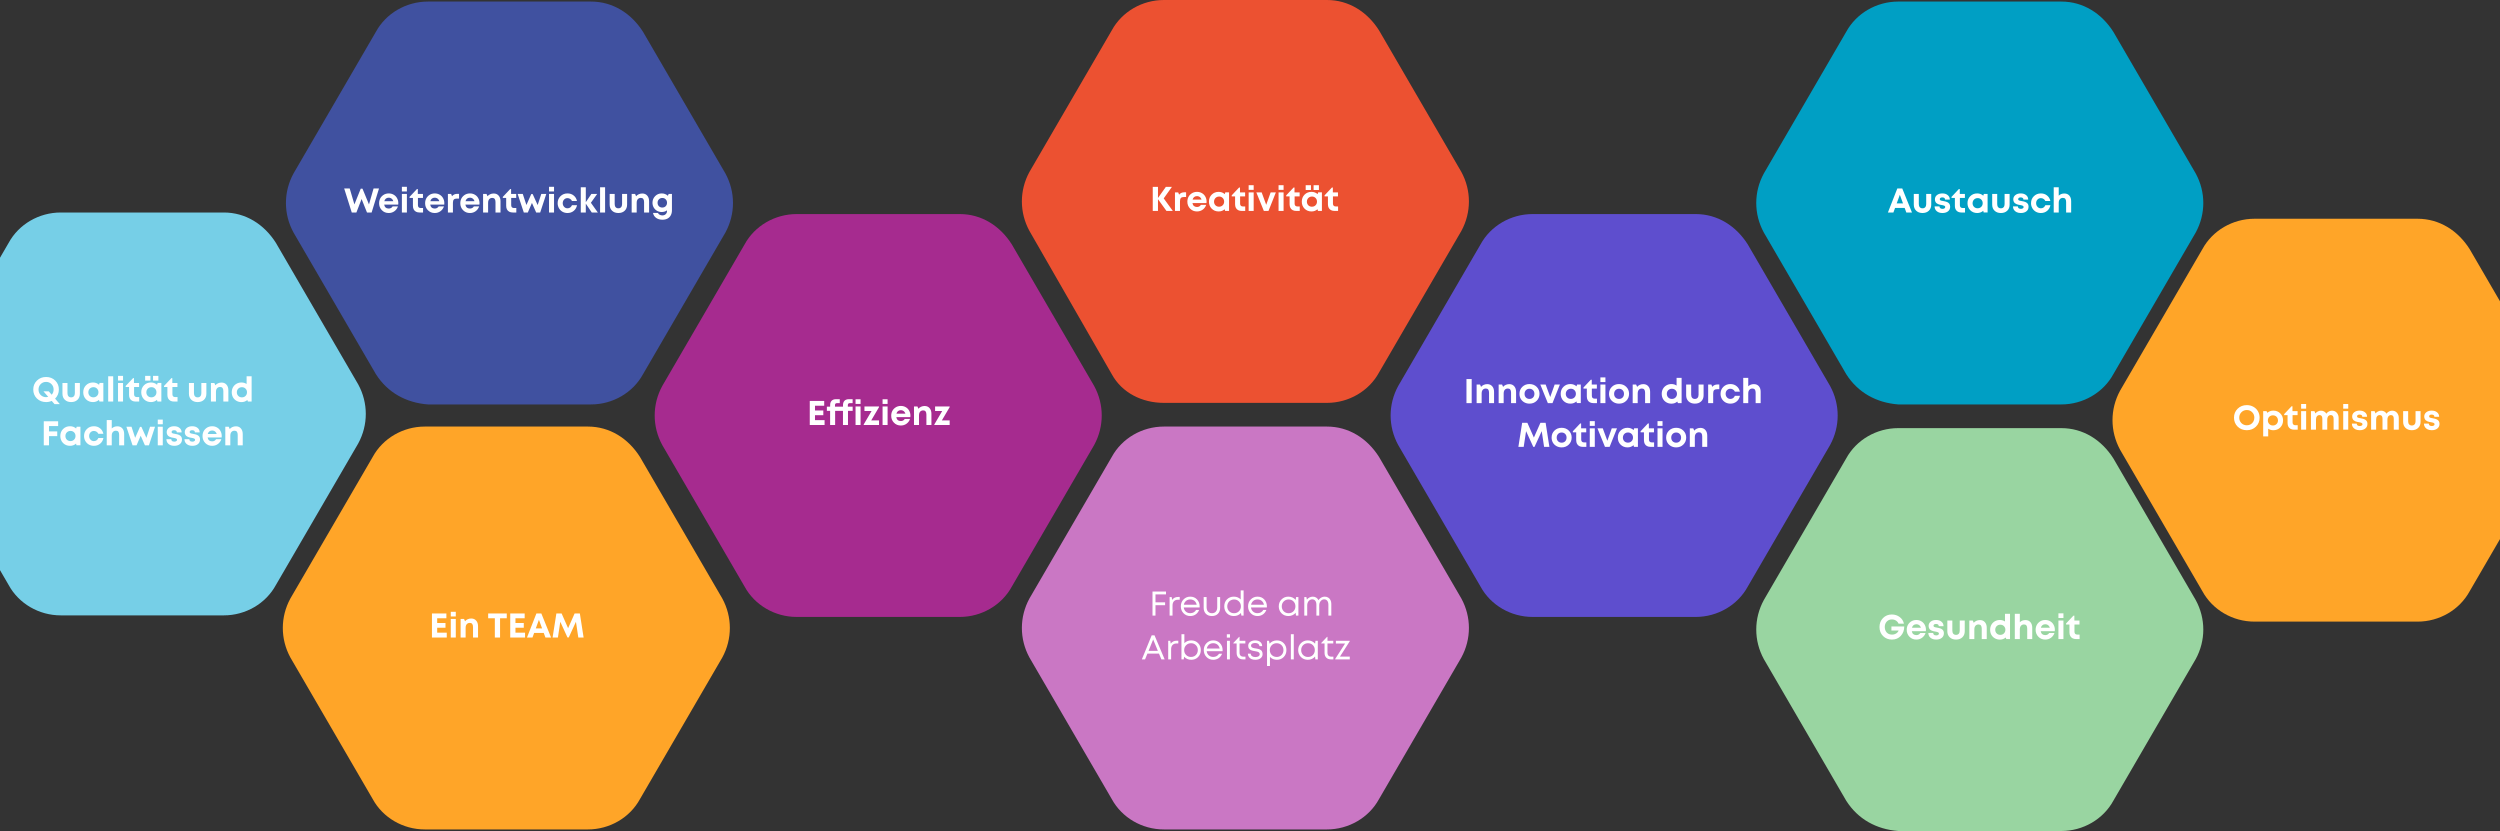 <svg width="1600" height="532" viewBox="0 0 1600 532" fill="none" xmlns="http://www.w3.org/2000/svg">
<rect x="0" y="0" width="1600" height="532" fill="#333333" stroke="none"/>
<path d="M240.545 239.42L187.84 148.799C181.387 136.932 181.387 122.907 187.84 111.04L240.545 20.419C246.999 8.552 259.906 1 273.889 1H378.223C392.206 1 404.038 8.552 411.567 20.419L464.272 111.04C470.726 122.907 470.726 136.932 464.272 148.799L411.567 239.42C405.113 251.287 392.206 258.839 378.223 258.839H273.889C259.906 257.76 248.074 251.287 240.545 239.42Z" fill="url(#paint0_linear)"/>
<path d="M476.545 375.42L423.84 284.799C417.387 272.932 417.387 258.907 423.84 247.04L476.545 156.419C482.999 144.552 495.906 137 509.889 137H614.223C628.206 137 640.038 144.552 647.567 156.419L700.272 247.04C706.726 258.907 706.726 272.932 700.272 284.799L647.567 375.42C641.113 387.287 628.206 394.839 614.223 394.839H509.889C495.906 394.839 482.999 387.287 476.545 375.42Z" fill="url(#paint1_linear)"/>
<path d="M711.545 239.499L658.84 147.799C652.387 135.932 652.387 121.907 658.84 110.04L711.545 19.419C717.999 7.552 730.906 0 744.889 0H849.223C863.206 0 875.038 7.552 882.567 19.419L935.272 110.04C941.726 121.907 941.726 135.932 935.272 147.799L882.567 238.42C876.114 250.287 863.206 257.839 849.223 257.839H744.889C730.906 257.839 717.999 251.366 711.545 239.499Z" fill="url(#paint2_linear)"/>
<path d="M711.545 511.42L658.84 420.799C652.387 408.932 652.387 394.907 658.84 383.04L711.545 292.419C717.999 280.552 730.906 273 744.889 273H849.223C863.206 273 875.038 280.552 882.567 292.419L935.272 383.04C941.726 394.907 941.726 408.932 935.272 420.799L882.567 511.42C876.114 523.287 863.206 530.839 849.223 530.839H744.889C730.906 530.839 717.999 523.287 711.545 511.42Z" fill="url(#paint3_linear)"/>
<path d="M5.545 374.42L-47.16 283.799C-53.613 271.932 -53.613 257.907 -47.16 246.04L5.545 155.419C11.999 143.552 24.906 136 38.889 136H143.223C157.206 136 169.038 143.552 176.567 155.419L229.272 246.04C235.726 257.907 235.726 271.932 229.272 283.799L176.567 374.42C170.114 386.287 157.206 393.839 143.223 393.839H38.889C24.906 393.839 11.999 386.287 5.545 374.42Z" fill="url(#paint4_linear)"/>
<path d="M238.545 511.42L185.84 420.799C179.387 408.932 179.387 394.907 185.84 383.04L238.545 292.419C244.999 280.552 257.906 273 271.889 273H376.223C390.206 273 402.038 280.552 409.567 292.419L462.272 383.04C468.726 394.907 468.726 408.932 462.272 420.799L409.567 511.42C403.114 523.287 390.206 530.839 376.223 530.839H271.889C257.906 530.839 244.999 523.287 238.545 511.42Z" fill="url(#paint5_linear)"/>
<path d="M1409.55 378.42L1356.84 287.799C1350.39 275.932 1350.39 261.907 1356.84 250.04L1409.55 159.419C1416 147.552 1428.91 140 1442.89 140H1547.22C1561.21 140 1573.04 147.552 1580.57 159.419L1633.27 250.04C1639.73 261.907 1639.73 275.932 1633.27 287.799L1580.57 378.42C1574.11 390.287 1561.21 397.839 1547.22 397.839H1442.89C1428.91 397.839 1416 390.287 1409.55 378.42Z" fill="url(#paint6_linear)"/>
<path d="M947.545 375.42L894.84 284.799C888.387 272.932 888.387 258.907 894.84 247.04L947.545 156.419C953.999 144.552 966.906 137 980.889 137H1085.22C1099.21 137 1111.04 144.552 1118.57 156.419L1171.27 247.04C1177.73 258.907 1177.73 272.932 1171.27 284.799L1118.57 375.42C1112.11 387.287 1099.21 394.839 1085.22 394.839H980.889C966.906 394.839 953.999 387.287 947.545 375.42Z" fill="url(#paint7_linear)"/>
<path d="M1181.55 239.42L1128.84 148.799C1122.39 136.932 1122.39 122.907 1128.84 111.04L1181.55 20.419C1188 8.552 1200.91 1 1214.89 1H1319.22C1333.21 1 1345.04 8.552 1352.57 20.419L1405.27 111.04C1411.73 122.907 1411.73 136.932 1405.27 148.799L1352.57 239.42C1346.11 251.287 1333.21 258.839 1319.22 258.839H1214.89C1200.91 257.76 1189.07 251.287 1181.55 239.42Z" fill="url(#paint8_linear)"/>
<path d="M1181.55 512.42L1128.84 421.799C1122.39 409.932 1122.39 395.907 1128.84 384.04L1181.55 293.419C1188 281.552 1200.91 274 1214.89 274H1319.22C1333.21 274 1345.04 281.552 1352.57 293.419L1405.27 384.04C1411.73 395.907 1411.73 409.932 1405.27 421.799L1352.57 512.42C1346.11 524.287 1333.21 531.839 1319.22 531.839H1214.89C1200.91 530.76 1189.07 524.287 1181.55 512.42Z" fill="url(#paint9_linear)"/>
<path d="M239.096 120.6H242.572L237.842 136H234.872L231.418 127.376L228.096 136H225.126L220.264 120.6H223.806L226.82 130.83L230.868 120.754H231.99L236.148 130.83L239.096 120.6ZM254.918 130.016C254.918 130.324 254.896 130.639 254.852 130.962H245.876C246.008 131.769 246.323 132.392 246.822 132.832C247.335 133.257 247.988 133.47 248.78 133.47C249.322 133.47 249.814 133.353 250.254 133.118C250.694 132.869 251.038 132.531 251.288 132.106H254.676C254.236 133.397 253.488 134.423 252.432 135.186C251.376 135.949 250.158 136.33 248.78 136.33C247.02 136.33 245.553 135.729 244.38 134.526C243.206 133.323 242.62 131.835 242.62 130.06C242.62 129.356 242.715 128.681 242.906 128.036C243.111 127.391 243.397 126.811 243.764 126.298C244.145 125.785 244.585 125.345 245.084 124.978C245.582 124.597 246.147 124.303 246.778 124.098C247.408 123.893 248.076 123.79 248.78 123.79C249.968 123.79 251.031 124.069 251.97 124.626C252.923 125.183 253.649 125.939 254.148 126.892C254.661 127.845 254.918 128.887 254.918 130.016ZM248.78 126.518C248.061 126.518 247.452 126.716 246.954 127.112C246.47 127.508 246.14 128.058 245.964 128.762H251.706C251.559 128.278 251.346 127.875 251.068 127.552C250.789 127.215 250.452 126.958 250.056 126.782C249.674 126.606 249.249 126.518 248.78 126.518ZM257.204 122.536V119.544H260.416V122.536H257.204ZM257.204 136V124.12H260.416V136H257.204ZM269.307 133.14H270.759V136H268.493C267.628 136 266.872 135.831 266.227 135.494C265.596 135.157 265.112 134.673 264.775 134.042C264.438 133.397 264.269 132.634 264.269 131.754V126.694H262.113V126.012L266.821 121.018H267.415V124.12H270.693V126.694H267.481V131.336C267.481 131.908 267.635 132.355 267.943 132.678C268.266 132.986 268.72 133.14 269.307 133.14ZM284.373 130.016C284.373 130.324 284.351 130.639 284.307 130.962H275.331C275.463 131.769 275.778 132.392 276.277 132.832C276.79 133.257 277.443 133.47 278.235 133.47C278.777 133.47 279.269 133.353 279.709 133.118C280.149 132.869 280.493 132.531 280.743 132.106H284.131C283.691 133.397 282.943 134.423 281.887 135.186C280.831 135.949 279.613 136.33 278.235 136.33C276.475 136.33 275.008 135.729 273.835 134.526C272.661 133.323 272.075 131.835 272.075 130.06C272.075 129.356 272.17 128.681 272.361 128.036C272.566 127.391 272.852 126.811 273.219 126.298C273.6 125.785 274.04 125.345 274.539 124.978C275.037 124.597 275.602 124.303 276.233 124.098C276.863 123.893 277.531 123.79 278.235 123.79C279.423 123.79 280.486 124.069 281.425 124.626C282.378 125.183 283.104 125.939 283.603 126.892C284.116 127.845 284.373 128.887 284.373 130.016ZM278.235 126.518C277.516 126.518 276.907 126.716 276.409 127.112C275.925 127.508 275.595 128.058 275.419 128.762H281.161C281.014 128.278 280.801 127.875 280.523 127.552C280.244 127.215 279.907 126.958 279.511 126.782C279.129 126.606 278.704 126.518 278.235 126.518ZM292.731 124.054H293.787V127.09H292.401C291.492 127.09 290.839 127.303 290.443 127.728C290.062 128.153 289.871 128.85 289.871 129.818V136H286.659V124.12H288.727L289.299 125.572C290.106 124.56 291.25 124.054 292.731 124.054ZM306.888 130.016C306.888 130.324 306.866 130.639 306.822 130.962H297.846C297.978 131.769 298.294 132.392 298.792 132.832C299.306 133.257 299.958 133.47 300.75 133.47C301.293 133.47 301.784 133.353 302.224 133.118C302.664 132.869 303.009 132.531 303.258 132.106H306.646C306.206 133.397 305.458 134.423 304.402 135.186C303.346 135.949 302.129 136.33 300.75 136.33C298.99 136.33 297.524 135.729 296.35 134.526C295.177 133.323 294.59 131.835 294.59 130.06C294.59 129.356 294.686 128.681 294.876 128.036C295.082 127.391 295.368 126.811 295.734 126.298C296.116 125.785 296.556 125.345 297.054 124.978C297.553 124.597 298.118 124.303 298.748 124.098C299.379 123.893 300.046 123.79 300.75 123.79C301.938 123.79 303.002 124.069 303.94 124.626C304.894 125.183 305.62 125.939 306.118 126.892C306.632 127.845 306.888 128.887 306.888 130.016ZM300.75 126.518C300.032 126.518 299.423 126.716 298.924 127.112C298.44 127.508 298.11 128.058 297.934 128.762H303.676C303.53 128.278 303.317 127.875 303.038 127.552C302.76 127.215 302.422 126.958 302.026 126.782C301.645 126.606 301.22 126.518 300.75 126.518ZM315.951 123.834C317.3 123.834 318.363 124.289 319.141 125.198C319.933 126.093 320.329 127.295 320.329 128.806V136H317.117V129.312C317.117 127.537 316.427 126.65 315.049 126.65C314.506 126.65 314.029 126.775 313.619 127.024C313.223 127.273 312.915 127.633 312.695 128.102C312.489 128.571 312.387 129.121 312.387 129.752V136H309.175V124.12H311.375L312.013 125.594C312.233 125.315 312.482 125.073 312.761 124.868C313.054 124.648 313.369 124.465 313.707 124.318C314.044 124.157 314.396 124.039 314.763 123.966C315.144 123.878 315.54 123.834 315.951 123.834ZM328.991 133.14H330.443V136H328.177C327.311 136 326.556 135.831 325.911 135.494C325.28 135.157 324.796 134.673 324.459 134.042C324.121 133.397 323.953 132.634 323.953 131.754V126.694H321.797V126.012L326.505 121.018H327.099V124.12H330.377V126.694H327.165V131.336C327.165 131.908 327.319 132.355 327.627 132.678C327.949 132.986 328.404 133.14 328.991 133.14ZM346.43 124.12H349.62L345.726 136H343.152L340.446 129.862L337.806 136H335.232L331.294 124.12H334.572L336.904 131.204L340.006 124.208H340.908L344.098 131.226L346.43 124.12ZM351.37 122.536V119.544H354.582V122.536H351.37ZM351.37 136V124.12H354.582V136H351.37ZM363.187 136.33C362.014 136.33 360.943 136.059 359.975 135.516C359.022 134.959 358.266 134.196 357.709 133.228C357.166 132.26 356.895 131.189 356.895 130.016C356.895 128.241 357.496 126.76 358.699 125.572C359.902 124.384 361.405 123.79 363.209 123.79C364.749 123.79 366.069 124.237 367.169 125.132C368.269 126.012 368.966 127.185 369.259 128.652H366.069C365.805 128.08 365.416 127.633 364.903 127.31C364.404 126.973 363.832 126.804 363.187 126.804C362.322 126.804 361.596 127.112 361.009 127.728C360.437 128.344 360.151 129.114 360.151 130.038C360.151 130.962 360.444 131.739 361.031 132.37C361.618 133.001 362.336 133.316 363.187 133.316C363.832 133.316 364.404 133.147 364.903 132.81C365.402 132.458 365.79 131.959 366.069 131.314H369.303C369.01 132.825 368.306 134.042 367.191 134.966C366.076 135.875 364.742 136.33 363.187 136.33ZM382.613 136H378.719L374.913 130.324V136H371.701V119.83H374.913V129.4L378.477 124.12H382.195L378.169 129.774L382.613 136ZM384.048 136V119.83H387.26V136H384.048ZM399.803 134.878C398.791 135.846 397.441 136.33 395.755 136.33C394.083 136.33 392.733 135.839 391.707 134.856C390.695 133.873 390.189 132.583 390.189 130.984V124.12H393.401V130.61C393.401 131.461 393.606 132.128 394.017 132.612C394.442 133.081 395.021 133.316 395.755 133.316C396.503 133.316 397.082 133.081 397.493 132.612C397.918 132.128 398.131 131.461 398.131 130.61V124.12H401.343V130.984C401.343 132.597 400.829 133.895 399.803 134.878ZM411.041 123.834C412.39 123.834 413.453 124.289 414.231 125.198C415.023 126.093 415.419 127.295 415.419 128.806V136H412.207V129.312C412.207 127.537 411.517 126.65 410.139 126.65C409.596 126.65 409.119 126.775 408.709 127.024C408.313 127.273 408.005 127.633 407.785 128.102C407.579 128.571 407.477 129.121 407.477 129.752V136H404.265V124.12H406.465L407.103 125.594C407.323 125.315 407.572 125.073 407.851 124.868C408.144 124.648 408.459 124.465 408.797 124.318C409.134 124.157 409.486 124.039 409.853 123.966C410.234 123.878 410.63 123.834 411.041 123.834ZM427.95 124.12H430.04V134.614C430.04 135.846 429.791 136.909 429.292 137.804C428.808 138.713 428.112 139.41 427.202 139.894C426.293 140.378 425.215 140.62 423.968 140.62C422.355 140.62 421.006 140.231 419.92 139.454C418.85 138.677 418.182 137.613 417.918 136.264H421.108C421.284 136.763 421.636 137.151 422.164 137.43C422.692 137.723 423.272 137.87 423.902 137.87C424.753 137.87 425.457 137.613 426.014 137.1C426.586 136.601 426.872 135.927 426.872 135.076V134.636C425.89 135.34 424.76 135.692 423.484 135.692C422.399 135.692 421.402 135.435 420.492 134.922C419.583 134.394 418.872 133.675 418.358 132.766C417.845 131.857 417.588 130.852 417.588 129.752C417.588 128.095 418.153 126.687 419.282 125.528C420.426 124.369 421.827 123.79 423.484 123.79C425.024 123.79 426.344 124.296 427.444 125.308L427.95 124.12ZM423.858 132.832C424.738 132.832 425.464 132.546 426.036 131.974C426.608 131.387 426.894 130.647 426.894 129.752C426.894 128.872 426.608 128.146 426.036 127.574C425.479 126.987 424.753 126.694 423.858 126.694C422.993 126.694 422.274 126.987 421.702 127.574C421.13 128.146 420.844 128.872 420.844 129.752C420.844 130.647 421.123 131.387 421.68 131.974C422.252 132.546 422.978 132.832 423.858 132.832Z" fill="white"/>
<path d="M521.595 268.898H527.733V272H518.251V256.6H527.491V259.68H521.595V262.716H526.919V265.73H521.595V268.898ZM545.701 260.274V262.936H542.709V272H539.497V262.936H534.481V272H531.269V262.936H529.201V260.274H531.291V259.196C531.291 258.037 531.614 257.128 532.259 256.468C532.905 255.808 533.836 255.478 535.053 255.478H537.451V258.008H535.691C534.826 258.008 534.393 258.433 534.393 259.284V260.274H539.519V259.196C539.519 258.624 539.6 258.111 539.761 257.656C539.923 257.201 540.157 256.813 540.465 256.49C540.773 256.167 541.162 255.918 541.631 255.742C542.115 255.566 542.665 255.478 543.281 255.478H545.679V258.008H543.919C543.054 258.008 542.621 258.433 542.621 259.284V260.274H545.701ZM547.551 258.536V255.544H550.763V258.536H547.551ZM547.551 272V260.12H550.763V272H547.551ZM557.586 269.052H562.58V272H552.768V271.648L557.828 263.024H553.252V260.12H562.58V260.56L557.586 269.052ZM564.846 258.536V255.544H568.058V258.536H564.846ZM564.846 272V260.12H568.058V272H564.846ZM582.669 266.016C582.669 266.324 582.647 266.639 582.603 266.962H573.627C573.759 267.769 574.074 268.392 574.573 268.832C575.086 269.257 575.739 269.47 576.531 269.47C577.073 269.47 577.565 269.353 578.005 269.118C578.445 268.869 578.789 268.531 579.039 268.106H582.427C581.987 269.397 581.239 270.423 580.183 271.186C579.127 271.949 577.909 272.33 576.531 272.33C574.771 272.33 573.304 271.729 572.131 270.526C570.957 269.323 570.371 267.835 570.371 266.06C570.371 265.356 570.466 264.681 570.657 264.036C570.862 263.391 571.148 262.811 571.515 262.298C571.896 261.785 572.336 261.345 572.835 260.978C573.333 260.597 573.898 260.303 574.529 260.098C575.159 259.893 575.827 259.79 576.531 259.79C577.719 259.79 578.782 260.069 579.721 260.626C580.674 261.183 581.4 261.939 581.899 262.892C582.412 263.845 582.669 264.887 582.669 266.016ZM576.531 262.518C575.812 262.518 575.203 262.716 574.705 263.112C574.221 263.508 573.891 264.058 573.715 264.762H579.457C579.31 264.278 579.097 263.875 578.819 263.552C578.54 263.215 578.203 262.958 577.807 262.782C577.425 262.606 577 262.518 576.531 262.518ZM591.731 259.834C593.08 259.834 594.144 260.289 594.921 261.198C595.713 262.093 596.109 263.295 596.109 264.806V272H592.897V265.312C592.897 263.537 592.208 262.65 590.829 262.65C590.286 262.65 589.81 262.775 589.399 263.024C589.003 263.273 588.695 263.633 588.475 264.102C588.27 264.571 588.167 265.121 588.167 265.752V272H584.955V260.12H587.155L587.793 261.594C588.013 261.315 588.262 261.073 588.541 260.868C588.834 260.648 589.15 260.465 589.487 260.318C589.824 260.157 590.176 260.039 590.543 259.966C590.924 259.878 591.32 259.834 591.731 259.834ZM602.789 269.052H607.783V272H597.971V271.648L603.031 263.024H598.455V260.12H607.783V260.56L602.789 269.052Z" fill="white"/>
<path d="M750.608 135H746.538L741.104 127.476V135H737.76V119.6H741.104V126.706L746.142 119.6H750.036L744.778 126.97L750.608 135ZM758.05 123.054H759.106V126.09H757.72C756.81 126.09 756.158 126.303 755.762 126.728C755.38 127.153 755.19 127.85 755.19 128.818V135H751.978V123.12H754.046L754.618 124.572C755.424 123.56 756.568 123.054 758.05 123.054ZM772.207 129.016C772.207 129.324 772.185 129.639 772.141 129.962H763.165C763.297 130.769 763.612 131.392 764.111 131.832C764.624 132.257 765.277 132.47 766.069 132.47C766.611 132.47 767.103 132.353 767.543 132.118C767.983 131.869 768.327 131.531 768.577 131.106H771.965C771.525 132.397 770.777 133.423 769.721 134.186C768.665 134.949 767.447 135.33 766.069 135.33C764.309 135.33 762.842 134.729 761.669 133.526C760.495 132.323 759.909 130.835 759.909 129.06C759.909 128.356 760.004 127.681 760.195 127.036C760.4 126.391 760.686 125.811 761.053 125.298C761.434 124.785 761.874 124.345 762.373 123.978C762.871 123.597 763.436 123.303 764.067 123.098C764.697 122.893 765.365 122.79 766.069 122.79C767.257 122.79 768.32 123.069 769.259 123.626C770.212 124.183 770.938 124.939 771.437 125.892C771.95 126.845 772.207 127.887 772.207 129.016ZM766.069 125.518C765.35 125.518 764.741 125.716 764.243 126.112C763.759 126.508 763.429 127.058 763.253 127.762H768.995C768.848 127.278 768.635 126.875 768.357 126.552C768.078 126.215 767.741 125.958 767.345 125.782C766.963 125.606 766.538 125.518 766.069 125.518ZM784.195 123.098H786.593V134.978H784.063L783.799 133.922C782.714 134.861 781.43 135.33 779.949 135.33C778.16 135.33 776.671 134.736 775.483 133.548C774.31 132.345 773.723 130.842 773.723 129.038C773.723 127.249 774.31 125.76 775.483 124.572C776.671 123.384 778.16 122.79 779.949 122.79C781.46 122.79 782.758 123.274 783.843 124.242L784.195 123.098ZM777.881 131.37C778.497 131.986 779.267 132.294 780.191 132.294C781.13 132.294 781.907 131.986 782.523 131.37C783.139 130.754 783.447 129.977 783.447 129.038C783.447 128.099 783.139 127.322 782.523 126.706C781.907 126.09 781.137 125.782 780.213 125.782C779.597 125.782 779.04 125.929 778.541 126.222C778.057 126.501 777.676 126.889 777.397 127.388C777.118 127.872 776.979 128.422 776.979 129.038C776.979 129.977 777.28 130.754 777.881 131.37ZM795.491 132.14H796.943V135H794.677C793.811 135 793.056 134.831 792.411 134.494C791.78 134.157 791.296 133.673 790.959 133.042C790.621 132.397 790.453 131.634 790.453 130.754V125.694H788.297V125.012L793.005 120.018H793.599V123.12H796.877V125.694H793.665V130.336C793.665 130.908 793.819 131.355 794.127 131.678C794.449 131.986 794.904 132.14 795.491 132.14ZM799.136 121.536V118.544H802.348V121.536H799.136ZM799.136 135V123.12H802.348V135H799.136ZM813.219 123.12H816.563L811.833 135H808.863L804.045 123.12H807.455L810.381 131.084L813.219 123.12ZM818.278 121.536V118.544H821.49V121.536H818.278ZM818.278 135V123.12H821.49V135H818.278ZM830.381 132.14H831.833V135H829.567C828.702 135 827.947 134.831 827.301 134.494C826.671 134.157 826.187 133.673 825.849 133.042C825.512 132.397 825.343 131.634 825.343 130.754V125.694H823.187V125.012L827.895 120.018H828.489V123.12H831.767V125.694H828.555V130.336C828.555 130.908 828.709 131.355 829.017 131.678C829.34 131.986 829.795 132.14 830.381 132.14ZM839.023 118.544V121.58H835.635V118.544H839.023ZM844.105 118.544V121.58H840.695V118.544H844.105ZM843.621 123.098H846.019V134.978H843.489L843.225 133.922C842.14 134.861 840.856 135.33 839.375 135.33C837.586 135.33 836.097 134.736 834.909 133.548C833.736 132.345 833.149 130.842 833.149 129.038C833.149 127.249 833.736 125.76 834.909 124.572C836.097 123.384 837.586 122.79 839.375 122.79C840.886 122.79 842.184 123.274 843.269 124.242L843.621 123.098ZM837.307 131.37C837.923 131.986 838.693 132.294 839.617 132.294C840.556 132.294 841.333 131.986 841.949 131.37C842.565 130.754 842.873 129.977 842.873 129.038C842.873 128.099 842.565 127.322 841.949 126.706C841.333 126.09 840.563 125.782 839.639 125.782C839.023 125.782 838.466 125.929 837.967 126.222C837.483 126.501 837.102 126.889 836.823 127.388C836.544 127.872 836.405 128.422 836.405 129.038C836.405 129.977 836.706 130.754 837.307 131.37ZM854.916 132.14H856.368V135H854.102C853.237 135 852.482 134.831 851.836 134.494C851.206 134.157 850.722 133.673 850.384 133.042C850.047 132.397 849.878 131.634 849.878 130.754V125.694H847.722V125.012L852.43 120.018H853.024V123.12H856.302V125.694H853.09V130.336C853.09 130.908 853.244 131.355 853.552 131.678C853.875 131.986 854.33 132.14 854.916 132.14Z" fill="white"/>
<path d="M746.243 380.426H739.511V385.508H745.671V387.312H739.511V394H737.597V378.6H746.243V380.426ZM753.961 382.054H755.017V383.836H753.807C752.737 383.836 751.901 384.166 751.299 384.826C750.713 385.471 750.419 386.381 750.419 387.554V394H748.549V382.12H749.869L750.177 383.924C751.043 382.677 752.304 382.054 753.961 382.054ZM767.78 388.104C767.78 388.265 767.766 388.493 767.736 388.786H757.594C757.741 389.886 758.196 390.773 758.958 391.448C759.721 392.108 760.66 392.438 761.774 392.438C762.596 392.438 763.322 392.262 763.952 391.91C764.598 391.543 765.111 391.03 765.492 390.37H767.45C766.952 391.602 766.204 392.563 765.206 393.252C764.209 393.927 763.065 394.264 761.774 394.264C760.058 394.264 758.621 393.67 757.462 392.482C756.304 391.294 755.724 389.82 755.724 388.06C755.724 386.285 756.304 384.811 757.462 383.638C758.621 382.45 760.058 381.856 761.774 381.856C763.549 381.856 764.994 382.457 766.108 383.66C767.223 384.863 767.78 386.344 767.78 388.104ZM761.774 383.638C761.07 383.638 760.425 383.777 759.838 384.056C759.266 384.335 758.79 384.738 758.408 385.266C758.027 385.779 757.77 386.373 757.638 387.048H765.888C765.756 386.359 765.5 385.757 765.118 385.244C764.737 384.716 764.26 384.32 763.688 384.056C763.116 383.777 762.478 383.638 761.774 383.638ZM775.631 394.264C774.032 394.264 772.749 393.787 771.781 392.834C770.827 391.866 770.351 390.583 770.351 388.984V382.12H772.221V388.676C772.221 389.453 772.36 390.128 772.639 390.7C772.917 391.257 773.313 391.69 773.827 391.998C774.34 392.306 774.941 392.46 775.631 392.46C776.687 392.46 777.515 392.123 778.117 391.448C778.718 390.773 779.019 389.849 779.019 388.676V382.12H780.889V388.984C780.889 390.583 780.412 391.866 779.459 392.834C778.505 393.787 777.229 394.264 775.631 394.264ZM794.041 377.874H795.911V394H794.481L794.217 392.306C793.044 393.611 791.526 394.264 789.663 394.264C787.874 394.264 786.4 393.677 785.241 392.504C784.097 391.316 783.525 389.835 783.525 388.06C783.525 386.271 784.097 384.789 785.241 383.616C786.4 382.443 787.874 381.856 789.663 381.856C791.423 381.856 792.882 382.443 794.041 383.616V377.874ZM786.671 391.206C787.492 392.042 788.526 392.46 789.773 392.46C791.034 392.46 792.083 392.042 792.919 391.206C793.755 390.355 794.173 389.307 794.173 388.06C794.173 386.799 793.755 385.75 792.919 384.914C792.098 384.078 791.056 383.66 789.795 383.66C789.179 383.66 788.6 383.777 788.057 384.012C787.514 384.232 787.052 384.533 786.671 384.914C786.29 385.295 785.989 385.765 785.769 386.322C785.549 386.865 785.439 387.444 785.439 388.06C785.439 389.321 785.85 390.37 786.671 391.206ZM810.814 388.104C810.814 388.265 810.799 388.493 810.77 388.786H800.628C800.774 389.886 801.229 390.773 801.992 391.448C802.754 392.108 803.693 392.438 804.808 392.438C805.629 392.438 806.355 392.262 806.986 391.91C807.631 391.543 808.144 391.03 808.526 390.37H810.484C809.985 391.602 809.237 392.563 808.24 393.252C807.242 393.927 806.098 394.264 804.808 394.264C803.092 394.264 801.654 393.67 800.496 392.482C799.337 391.294 798.758 389.82 798.758 388.06C798.758 386.285 799.337 384.811 800.496 383.638C801.654 382.45 803.092 381.856 804.808 381.856C806.582 381.856 808.027 382.457 809.142 383.66C810.256 384.863 810.814 386.344 810.814 388.104ZM804.808 383.638C804.104 383.638 803.458 383.777 802.872 384.056C802.3 384.335 801.823 384.738 801.442 385.266C801.06 385.779 800.804 386.373 800.672 387.048H808.922C808.79 386.359 808.533 385.757 808.152 385.244C807.77 384.716 807.294 384.32 806.722 384.056C806.15 383.777 805.512 383.638 804.808 383.638ZM829.482 382.12H830.978V394H829.416L829.218 392.196C828.66 392.856 827.978 393.369 827.172 393.736C826.38 394.088 825.507 394.264 824.554 394.264C822.808 394.264 821.349 393.677 820.176 392.504C819.002 391.316 818.416 389.835 818.416 388.06C818.416 386.285 819.002 384.811 820.176 383.638C821.349 382.45 822.808 381.856 824.554 381.856C825.522 381.856 826.402 382.039 827.194 382.406C828 382.773 828.682 383.286 829.24 383.946L829.482 382.12ZM821.562 391.206C822.398 392.042 823.446 392.46 824.708 392.46C825.969 392.46 827.01 392.042 827.832 391.206C828.653 390.37 829.064 389.321 829.064 388.06C829.064 386.799 828.653 385.75 827.832 384.914C827.01 384.078 825.969 383.66 824.708 383.66C823.446 383.66 822.398 384.085 821.562 384.936C820.74 385.772 820.33 386.813 820.33 388.06C820.33 389.307 820.74 390.355 821.562 391.206ZM847.857 381.856C848.693 381.856 849.426 382.054 850.057 382.45C850.687 382.831 851.171 383.367 851.509 384.056C851.861 384.745 852.037 385.53 852.037 386.41V394H850.167V386.982C850.167 386.278 850.057 385.669 849.837 385.156C849.631 384.643 849.323 384.254 848.913 383.99C848.517 383.711 848.04 383.572 847.483 383.572C846.617 383.572 845.869 383.946 845.239 384.694C844.623 385.427 844.315 386.337 844.315 387.422V394H842.489V386.982C842.489 385.911 842.247 385.075 841.763 384.474C841.293 383.873 840.633 383.572 839.783 383.572C839.357 383.572 838.947 383.675 838.551 383.88C838.169 384.071 837.832 384.335 837.539 384.672C837.26 385.009 837.033 385.42 836.857 385.904C836.695 386.373 836.615 386.879 836.615 387.422V394H834.745V382.12H836.087L836.395 383.748C836.615 383.455 836.864 383.191 837.143 382.956C837.436 382.721 837.744 382.523 838.067 382.362C838.389 382.201 838.734 382.076 839.101 381.988C839.467 381.9 839.834 381.856 840.201 381.856C841.037 381.856 841.77 382.061 842.401 382.472C843.031 382.868 843.508 383.418 843.831 384.122C844.124 383.653 844.483 383.249 844.909 382.912C845.334 382.575 845.796 382.318 846.295 382.142C846.808 381.951 847.329 381.856 847.857 381.856ZM743.285 422L741.745 418.304H734.353L732.835 422H730.789L737.081 406.6H738.885L745.375 422H743.285ZM738.027 409.262L735.079 416.544H741.019L738.027 409.262ZM753.059 410.054H754.115V411.836H752.905C751.834 411.836 750.998 412.166 750.397 412.826C749.81 413.471 749.517 414.381 749.517 415.554V422H747.647V410.12H748.967L749.275 411.924C750.14 410.677 751.402 410.054 753.059 410.054ZM762.403 409.856C764.178 409.856 765.637 410.443 766.781 411.616C767.94 412.789 768.519 414.271 768.519 416.06C768.519 417.835 767.94 419.316 766.781 420.504C765.637 421.677 764.178 422.264 762.403 422.264C760.541 422.264 759.015 421.611 757.827 420.306L757.585 422H756.133V405.874H758.003V411.616C759.162 410.443 760.629 409.856 762.403 409.856ZM762.249 420.46C763.085 420.46 763.833 420.269 764.493 419.888C765.153 419.507 765.667 418.986 766.033 418.326C766.415 417.651 766.605 416.896 766.605 416.06C766.605 414.799 766.195 413.75 765.373 412.914C764.552 412.078 763.511 411.66 762.249 411.66C761.003 411.66 759.961 412.085 759.125 412.936C758.289 413.772 757.871 414.813 757.871 416.06C757.871 416.544 757.937 417.013 758.069 417.468C758.216 417.923 758.421 418.333 758.685 418.7C758.949 419.052 759.257 419.36 759.609 419.624C759.976 419.888 760.379 420.093 760.819 420.24C761.274 420.387 761.751 420.46 762.249 420.46ZM782.476 416.104C782.476 416.265 782.461 416.493 782.432 416.786H772.29C772.436 417.886 772.891 418.773 773.654 419.448C774.416 420.108 775.355 420.438 776.47 420.438C777.291 420.438 778.017 420.262 778.648 419.91C779.293 419.543 779.806 419.03 780.188 418.37H782.146C781.647 419.602 780.899 420.563 779.902 421.252C778.904 421.927 777.76 422.264 776.47 422.264C774.754 422.264 773.316 421.67 772.158 420.482C770.999 419.294 770.42 417.82 770.42 416.06C770.42 414.285 770.999 412.811 772.158 411.638C773.316 410.45 774.754 409.856 776.47 409.856C778.244 409.856 779.689 410.457 780.804 411.66C781.918 412.863 782.476 414.344 782.476 416.104ZM776.47 411.638C775.766 411.638 775.12 411.777 774.534 412.056C773.962 412.335 773.485 412.738 773.104 413.266C772.722 413.779 772.466 414.373 772.334 415.048H780.584C780.452 414.359 780.195 413.757 779.814 413.244C779.432 412.716 778.956 412.32 778.384 412.056C777.812 411.777 777.174 411.638 776.47 411.638ZM785.178 408.052V405.918H787.202V408.052H785.178ZM785.266 422V410.12H787.136V422H785.266ZM795.801 420.262H797.099V422H795.559C794.283 422 793.278 421.633 792.545 420.9C791.812 420.152 791.445 419.133 791.445 417.842V411.814H789.355V411.484L793.029 407.612H793.315V410.12H797.033V411.814H793.315V417.776C793.315 418.319 793.41 418.773 793.601 419.14C793.792 419.507 794.07 419.785 794.437 419.976C794.818 420.167 795.273 420.262 795.801 420.262ZM803.38 422.264C802.441 422.264 801.62 422.11 800.916 421.802C800.212 421.479 799.662 421.025 799.266 420.438C798.87 419.837 798.657 419.14 798.628 418.348H800.454C800.498 419.037 800.791 419.573 801.334 419.954C801.876 420.335 802.573 420.526 803.424 420.526C804.26 420.526 804.934 420.365 805.448 420.042C805.961 419.705 806.218 419.25 806.218 418.678C806.218 418.458 806.181 418.26 806.108 418.084C806.049 417.908 805.939 417.754 805.778 417.622C805.616 417.49 805.455 417.38 805.294 417.292C805.132 417.204 804.912 417.123 804.634 417.05C804.37 416.977 804.135 416.925 803.93 416.896C803.739 416.852 803.475 416.801 803.138 416.742C802.756 416.683 802.463 416.632 802.258 416.588C802.052 416.544 801.774 416.478 801.422 416.39C801.07 416.287 800.791 416.185 800.586 416.082C800.38 415.979 800.153 415.84 799.904 415.664C799.654 415.488 799.464 415.297 799.332 415.092C799.2 414.887 799.082 414.63 798.98 414.322C798.892 414.014 798.848 413.669 798.848 413.288C798.848 412.789 798.95 412.327 799.156 411.902C799.376 411.477 799.676 411.117 800.058 410.824C800.454 410.516 800.93 410.281 801.488 410.12C802.045 409.944 802.654 409.856 803.314 409.856C804.663 409.856 805.741 410.186 806.548 410.846C807.354 411.506 807.772 412.401 807.802 413.53H806.042C806.012 413.105 805.88 412.745 805.646 412.452C805.426 412.144 805.11 411.917 804.7 411.77C804.304 411.609 803.834 411.528 803.292 411.528C802.749 411.528 802.28 411.601 801.884 411.748C801.488 411.88 801.18 412.078 800.96 412.342C800.754 412.606 800.652 412.907 800.652 413.244C800.652 413.479 800.71 413.691 800.828 413.882C800.945 414.058 801.077 414.205 801.224 414.322C801.37 414.425 801.598 414.527 801.906 414.63C802.214 414.718 802.47 414.784 802.676 414.828C802.896 414.857 803.204 414.909 803.6 414.982C804.01 415.041 804.311 415.092 804.502 415.136C804.707 415.165 804.993 415.231 805.36 415.334C805.741 415.422 806.034 415.517 806.24 415.62C806.445 415.723 806.68 415.869 806.944 416.06C807.222 416.236 807.428 416.441 807.56 416.676C807.692 416.896 807.809 417.175 807.912 417.512C808.014 417.835 808.066 418.194 808.066 418.59C808.066 419.705 807.633 420.599 806.768 421.274C805.917 421.934 804.788 422.264 803.38 422.264ZM817.189 409.856C818.964 409.856 820.423 410.443 821.567 411.616C822.726 412.789 823.305 414.271 823.305 416.06C823.305 417.835 822.726 419.316 821.567 420.504C820.423 421.677 818.964 422.264 817.189 422.264C815.4 422.264 813.926 421.648 812.767 420.416V426.246H810.897V410.12H812.173L812.547 411.946C813.104 411.286 813.779 410.773 814.571 410.406C815.378 410.039 816.25 409.856 817.189 409.856ZM817.057 420.46C818.318 420.46 819.36 420.042 820.181 419.206C821.002 418.37 821.413 417.321 821.413 416.06C821.413 414.799 821.002 413.75 820.181 412.914C819.36 412.078 818.318 411.66 817.057 411.66C815.796 411.66 814.747 412.085 813.911 412.936C813.09 413.772 812.679 414.813 812.679 416.06C812.679 416.881 812.862 417.629 813.229 418.304C813.61 418.979 814.138 419.507 814.813 419.888C815.488 420.269 816.236 420.46 817.057 420.46ZM826.151 422V405.874H828.021V422H826.151ZM841.9 410.12H843.396V422H841.834L841.636 420.196C841.078 420.856 840.396 421.369 839.59 421.736C838.798 422.088 837.925 422.264 836.972 422.264C835.226 422.264 833.767 421.677 832.594 420.504C831.42 419.316 830.834 417.835 830.834 416.06C830.834 414.285 831.42 412.811 832.594 411.638C833.767 410.45 835.226 409.856 836.972 409.856C837.94 409.856 838.82 410.039 839.612 410.406C840.418 410.773 841.1 411.286 841.658 411.946L841.9 410.12ZM833.98 419.206C834.816 420.042 835.864 420.46 837.126 420.46C838.387 420.46 839.428 420.042 840.25 419.206C841.071 418.37 841.482 417.321 841.482 416.06C841.482 414.799 841.071 413.75 840.25 412.914C839.428 412.078 838.387 411.66 837.126 411.66C835.864 411.66 834.816 412.085 833.98 412.936C833.158 413.772 832.748 414.813 832.748 416.06C832.748 417.307 833.158 418.355 833.98 419.206ZM852.069 420.262H853.367V422H851.827C850.551 422 849.546 421.633 848.813 420.9C848.079 420.152 847.713 419.133 847.713 417.842V411.814H845.623V411.484L849.297 407.612H849.583V410.12H853.301V411.814H849.583V417.776C849.583 418.319 849.678 418.773 849.869 419.14C850.059 419.507 850.338 419.785 850.705 419.976C851.086 420.167 851.541 420.262 852.069 420.262ZM857.557 420.24H863.849V422H854.543V421.714L860.857 411.858H854.961V410.12H863.827V410.428L857.557 420.24Z" fill="white"/>
<path d="M938.536 258V242.6H941.88V258H938.536ZM951.817 245.834C953.166 245.834 954.23 246.289 955.007 247.198C955.799 248.093 956.195 249.295 956.195 250.806V258H952.983V251.312C952.983 249.537 952.294 248.65 950.915 248.65C950.372 248.65 949.896 248.775 949.485 249.024C949.089 249.273 948.781 249.633 948.561 250.102C948.356 250.571 948.253 251.121 948.253 251.752V258H945.041V246.12H947.241L947.879 247.594C948.099 247.315 948.348 247.073 948.627 246.868C948.92 246.648 949.236 246.465 949.573 246.318C949.91 246.157 950.262 246.039 950.629 245.966C951.01 245.878 951.406 245.834 951.817 245.834ZM965.911 245.834C967.26 245.834 968.323 246.289 969.101 247.198C969.893 248.093 970.289 249.295 970.289 250.806V258H967.077V251.312C967.077 249.537 966.387 248.65 965.009 248.65C964.466 248.65 963.989 248.775 963.579 249.024C963.183 249.273 962.875 249.633 962.655 250.102C962.449 250.571 962.347 251.121 962.347 251.752V258H959.135V246.12H961.335L961.973 247.594C962.193 247.315 962.442 247.073 962.721 246.868C963.014 246.648 963.329 246.465 963.667 246.318C964.004 246.157 964.356 246.039 964.723 245.966C965.104 245.878 965.5 245.834 965.911 245.834ZM978.882 258.33C977.665 258.33 976.565 258.059 975.582 257.516C974.6 256.973 973.83 256.225 973.272 255.272C972.73 254.304 972.458 253.233 972.458 252.06C972.458 250.256 973.067 248.76 974.284 247.572C975.502 246.384 977.034 245.79 978.882 245.79C980.716 245.79 982.241 246.384 983.458 247.572C984.676 248.76 985.284 250.256 985.284 252.06C985.284 253.849 984.668 255.345 983.436 256.548C982.219 257.736 980.701 258.33 978.882 258.33ZM978.882 255.316C979.806 255.316 980.562 255.015 981.148 254.414C981.735 253.798 982.028 253.013 982.028 252.06C982.028 251.107 981.735 250.329 981.148 249.728C980.562 249.112 979.799 248.804 978.86 248.804C977.936 248.804 977.181 249.112 976.594 249.728C976.008 250.329 975.714 251.107 975.714 252.06C975.714 252.529 975.788 252.969 975.934 253.38C976.096 253.791 976.316 254.135 976.594 254.414C976.873 254.693 977.203 254.913 977.584 255.074C977.98 255.235 978.413 255.316 978.882 255.316ZM994.981 246.12H998.325L993.595 258H990.625L985.807 246.12H989.217L992.143 254.084L994.981 246.12ZM1009.31 246.098H1011.71V257.978H1009.18L1008.92 256.922C1007.83 257.861 1006.55 258.33 1005.07 258.33C1003.28 258.33 1001.79 257.736 1000.6 256.548C999.428 255.345 998.841 253.842 998.841 252.038C998.841 250.249 999.428 248.76 1000.6 247.572C1001.79 246.384 1003.28 245.79 1005.07 245.79C1006.58 245.79 1007.88 246.274 1008.96 247.242L1009.31 246.098ZM1003 254.37C1003.62 254.986 1004.39 255.294 1005.31 255.294C1006.25 255.294 1007.03 254.986 1007.64 254.37C1008.26 253.754 1008.57 252.977 1008.57 252.038C1008.57 251.099 1008.26 250.322 1007.64 249.706C1007.03 249.09 1006.26 248.782 1005.33 248.782C1004.72 248.782 1004.16 248.929 1003.66 249.222C1003.18 249.501 1002.79 249.889 1002.52 250.388C1002.24 250.872 1002.1 251.422 1002.1 252.038C1002.1 252.977 1002.4 253.754 1003 254.37ZM1020.61 255.14H1022.06V258H1019.79C1018.93 258 1018.17 257.831 1017.53 257.494C1016.9 257.157 1016.41 256.673 1016.08 256.042C1015.74 255.397 1015.57 254.634 1015.57 253.754V248.694H1013.41V248.012L1018.12 243.018H1018.72V246.12H1021.99V248.694H1018.78V253.336C1018.78 253.908 1018.94 254.355 1019.24 254.678C1019.57 254.986 1020.02 255.14 1020.61 255.14ZM1024.25 244.536V241.544H1027.47V244.536H1024.25ZM1024.25 258V246.12H1027.47V258H1024.25ZM1036.2 258.33C1034.99 258.33 1033.89 258.059 1032.9 257.516C1031.92 256.973 1031.15 256.225 1030.59 255.272C1030.05 254.304 1029.78 253.233 1029.78 252.06C1029.78 250.256 1030.39 248.76 1031.6 247.572C1032.82 246.384 1034.35 245.79 1036.2 245.79C1038.04 245.79 1039.56 246.384 1040.78 247.572C1042 248.76 1042.6 250.256 1042.6 252.06C1042.6 253.849 1041.99 255.345 1040.76 256.548C1039.54 257.736 1038.02 258.33 1036.2 258.33ZM1036.2 255.316C1037.13 255.316 1037.88 255.015 1038.47 254.414C1039.06 253.798 1039.35 253.013 1039.35 252.06C1039.35 251.107 1039.06 250.329 1038.47 249.728C1037.88 249.112 1037.12 248.804 1036.18 248.804C1035.26 248.804 1034.5 249.112 1033.91 249.728C1033.33 250.329 1033.03 251.107 1033.03 252.06C1033.03 252.529 1033.11 252.969 1033.25 253.38C1033.42 253.791 1033.64 254.135 1033.91 254.414C1034.19 254.693 1034.52 254.913 1034.9 255.074C1035.3 255.235 1035.73 255.316 1036.2 255.316ZM1051.7 245.834C1053.05 245.834 1054.11 246.289 1054.89 247.198C1055.68 248.093 1056.08 249.295 1056.08 250.806V258H1052.86V251.312C1052.86 249.537 1052.17 248.65 1050.8 248.65C1050.25 248.65 1049.78 248.775 1049.37 249.024C1048.97 249.273 1048.66 249.633 1048.44 250.102C1048.24 250.571 1048.13 251.121 1048.13 251.752V258H1044.92V246.12H1047.12L1047.76 247.594C1047.98 247.315 1048.23 247.073 1048.51 246.868C1048.8 246.648 1049.12 246.465 1049.45 246.318C1049.79 246.157 1050.14 246.039 1050.51 245.966C1050.89 245.878 1051.29 245.834 1051.7 245.834ZM1073.01 241.83H1076.23V258H1073.85L1073.48 257.01C1072.42 257.905 1071.18 258.352 1069.76 258.352C1068.57 258.352 1067.5 258.081 1066.55 257.538C1065.59 256.995 1064.84 256.247 1064.3 255.294C1063.77 254.326 1063.51 253.248 1063.51 252.06C1063.51 250.872 1063.77 249.801 1064.3 248.848C1064.84 247.895 1065.59 247.147 1066.55 246.604C1067.5 246.061 1068.57 245.79 1069.76 245.79C1070.96 245.79 1072.05 246.113 1073.01 246.758V241.83ZM1067.69 254.392C1068.31 255.008 1069.08 255.316 1070 255.316C1070.94 255.316 1071.72 255.008 1072.33 254.392C1072.95 253.761 1073.26 252.984 1073.26 252.06C1073.26 251.121 1072.95 250.344 1072.33 249.728C1071.72 249.112 1070.94 248.804 1070 248.804C1069.08 248.804 1068.31 249.112 1067.69 249.728C1067.07 250.344 1066.77 251.121 1066.77 252.06C1066.77 252.999 1067.07 253.776 1067.69 254.392ZM1088.76 256.878C1087.74 257.846 1086.4 258.33 1084.71 258.33C1083.04 258.33 1081.69 257.839 1080.66 256.856C1079.65 255.873 1079.14 254.583 1079.14 252.984V246.12H1082.35V252.61C1082.35 253.461 1082.56 254.128 1082.97 254.612C1083.4 255.081 1083.98 255.316 1084.71 255.316C1085.46 255.316 1086.04 255.081 1086.45 254.612C1086.87 254.128 1087.08 253.461 1087.08 252.61V246.12H1090.3V252.984C1090.3 254.597 1089.78 255.895 1088.76 256.878ZM1099.29 246.054H1100.35V249.09H1098.96C1098.05 249.09 1097.4 249.303 1097 249.728C1096.62 250.153 1096.43 250.85 1096.43 251.818V258H1093.22V246.12H1095.29L1095.86 247.572C1096.67 246.56 1097.81 246.054 1099.29 246.054ZM1107.44 258.33C1106.27 258.33 1105.2 258.059 1104.23 257.516C1103.28 256.959 1102.52 256.196 1101.96 255.228C1101.42 254.26 1101.15 253.189 1101.15 252.016C1101.15 250.241 1101.75 248.76 1102.95 247.572C1104.16 246.384 1105.66 245.79 1107.46 245.79C1109 245.79 1110.32 246.237 1111.42 247.132C1112.52 248.012 1113.22 249.185 1113.51 250.652H1110.32C1110.06 250.08 1109.67 249.633 1109.16 249.31C1108.66 248.973 1108.09 248.804 1107.44 248.804C1106.58 248.804 1105.85 249.112 1105.26 249.728C1104.69 250.344 1104.41 251.114 1104.41 252.038C1104.41 252.962 1104.7 253.739 1105.29 254.37C1105.87 255.001 1106.59 255.316 1107.44 255.316C1108.09 255.316 1108.66 255.147 1109.16 254.81C1109.66 254.458 1110.05 253.959 1110.32 253.314H1113.56C1113.26 254.825 1112.56 256.042 1111.45 256.966C1110.33 257.875 1109 258.33 1107.44 258.33ZM1122.47 245.834C1123.82 245.834 1124.88 246.281 1125.66 247.176C1126.44 248.071 1126.82 249.273 1126.82 250.784V258H1123.61V251.312C1123.61 250.417 1123.44 249.75 1123.11 249.31C1122.78 248.87 1122.26 248.65 1121.54 248.65C1120.74 248.65 1120.09 248.929 1119.61 249.486C1119.12 250.043 1118.88 250.799 1118.88 251.752V258H1115.67V241.83H1118.88V247.22C1119.85 246.296 1121.05 245.834 1122.47 245.834ZM991.605 286H988.217L986.699 275.946L982.101 285.978H981.287L976.689 275.946L975.171 286H971.761L974.181 270.6H977.525L981.683 280.038L985.863 270.6H989.207L991.605 286ZM999.454 286.33C998.236 286.33 997.136 286.059 996.154 285.516C995.171 284.973 994.401 284.225 993.844 283.272C993.301 282.304 993.03 281.233 993.03 280.06C993.03 278.256 993.638 276.76 994.856 275.572C996.073 274.384 997.606 273.79 999.454 273.79C1001.29 273.79 1002.81 274.384 1004.03 275.572C1005.25 276.76 1005.86 278.256 1005.86 280.06C1005.86 281.849 1005.24 283.345 1004.01 284.548C1002.79 285.736 1001.27 286.33 999.454 286.33ZM999.454 283.316C1000.38 283.316 1001.13 283.015 1001.72 282.414C1002.31 281.798 1002.6 281.013 1002.6 280.06C1002.6 279.107 1002.31 278.329 1001.72 277.728C1001.13 277.112 1000.37 276.804 999.432 276.804C998.508 276.804 997.752 277.112 997.166 277.728C996.579 278.329 996.286 279.107 996.286 280.06C996.286 280.529 996.359 280.969 996.506 281.38C996.667 281.791 996.887 282.135 997.166 282.414C997.444 282.693 997.774 282.913 998.156 283.074C998.552 283.235 998.984 283.316 999.454 283.316ZM1013.81 283.14H1015.26V286H1012.99C1012.13 286 1011.37 285.831 1010.73 285.494C1010.1 285.157 1009.61 284.673 1009.28 284.042C1008.94 283.397 1008.77 282.634 1008.77 281.754V276.694H1006.61V276.012L1011.32 271.018H1011.92V274.12H1015.19V276.694H1011.98V281.336C1011.98 281.908 1012.14 282.355 1012.44 282.678C1012.77 282.986 1013.22 283.14 1013.81 283.14ZM1017.45 272.536V269.544H1020.67V272.536H1017.45ZM1017.45 286V274.12H1020.67V286H1017.45ZM1031.54 274.12H1034.88L1030.15 286H1027.18L1022.36 274.12H1025.77L1028.7 282.084L1031.54 274.12ZM1045.87 274.098H1048.27V285.978H1045.74L1045.47 284.922C1044.39 285.861 1043.1 286.33 1041.62 286.33C1039.83 286.33 1038.34 285.736 1037.16 284.548C1035.98 283.345 1035.4 281.842 1035.4 280.038C1035.4 278.249 1035.98 276.76 1037.16 275.572C1038.34 274.384 1039.83 273.79 1041.62 273.79C1043.13 273.79 1044.43 274.274 1045.52 275.242L1045.87 274.098ZM1039.55 282.37C1040.17 282.986 1040.94 283.294 1041.86 283.294C1042.8 283.294 1043.58 282.986 1044.2 282.37C1044.81 281.754 1045.12 280.977 1045.12 280.038C1045.12 279.099 1044.81 278.322 1044.2 277.706C1043.58 277.09 1042.81 276.782 1041.89 276.782C1041.27 276.782 1040.71 276.929 1040.21 277.222C1039.73 277.501 1039.35 277.889 1039.07 278.388C1038.79 278.872 1038.65 279.422 1038.65 280.038C1038.65 280.977 1038.95 281.754 1039.55 282.37ZM1057.16 283.14H1058.62V286H1056.35C1055.49 286 1054.73 285.831 1054.08 285.494C1053.45 285.157 1052.97 284.673 1052.63 284.042C1052.3 283.397 1052.13 282.634 1052.13 281.754V276.694H1049.97V276.012L1054.68 271.018H1055.27V274.12H1058.55V276.694H1055.34V281.336C1055.34 281.908 1055.49 282.355 1055.8 282.678C1056.12 282.986 1056.58 283.14 1057.16 283.14ZM1060.81 272.536V269.544H1064.02V272.536H1060.81ZM1060.81 286V274.12H1064.02V286H1060.81ZM1072.76 286.33C1071.54 286.33 1070.44 286.059 1069.46 285.516C1068.48 284.973 1067.71 284.225 1067.15 283.272C1066.61 282.304 1066.33 281.233 1066.33 280.06C1066.33 278.256 1066.94 276.76 1068.16 275.572C1069.38 274.384 1070.91 273.79 1072.76 273.79C1074.59 273.79 1076.12 274.384 1077.33 275.572C1078.55 276.76 1079.16 278.256 1079.16 280.06C1079.16 281.849 1078.54 283.345 1077.31 284.548C1076.1 285.736 1074.58 286.33 1072.76 286.33ZM1072.76 283.316C1073.68 283.316 1074.44 283.015 1075.02 282.414C1075.61 281.798 1075.9 281.013 1075.9 280.06C1075.9 279.107 1075.61 278.329 1075.02 277.728C1074.44 277.112 1073.68 276.804 1072.74 276.804C1071.81 276.804 1071.06 277.112 1070.47 277.728C1069.88 278.329 1069.59 279.107 1069.59 280.06C1069.59 280.529 1069.66 280.969 1069.81 281.38C1069.97 281.791 1070.19 282.135 1070.47 282.414C1070.75 282.693 1071.08 282.913 1071.46 283.074C1071.86 283.235 1072.29 283.316 1072.76 283.316ZM1088.25 273.834C1089.6 273.834 1090.67 274.289 1091.44 275.198C1092.24 276.093 1092.63 277.295 1092.63 278.806V286H1089.42V279.312C1089.42 277.537 1088.73 276.65 1087.35 276.65C1086.81 276.65 1086.33 276.775 1085.92 277.024C1085.53 277.273 1085.22 277.633 1085 278.102C1084.79 278.571 1084.69 279.121 1084.69 279.752V286H1081.48V274.12H1083.68L1084.32 275.594C1084.54 275.315 1084.78 275.073 1085.06 274.868C1085.36 274.648 1085.67 274.465 1086.01 274.318C1086.35 274.157 1086.7 274.039 1087.07 273.966C1087.45 273.878 1087.84 273.834 1088.25 273.834Z" fill="white"/>
<path d="M1220.05 136L1218.98 133.074H1212.84L1211.78 136H1208.26L1214.29 120.6H1217.44L1223.66 136H1220.05ZM1215.9 124.67L1213.89 130.17H1217.92L1215.9 124.67ZM1234.45 134.878C1233.43 135.846 1232.08 136.33 1230.4 136.33C1228.73 136.33 1227.38 135.839 1226.35 134.856C1225.34 133.873 1224.83 132.583 1224.83 130.984V124.12H1228.04V130.61C1228.04 131.461 1228.25 132.128 1228.66 132.612C1229.09 133.081 1229.66 133.316 1230.4 133.316C1231.15 133.316 1231.73 133.081 1232.14 132.612C1232.56 132.128 1232.77 131.461 1232.77 130.61V124.12H1235.99V130.984C1235.99 132.597 1235.47 133.895 1234.45 134.878ZM1256.16 133.14H1257.61V136H1255.32C1254.01 136 1252.99 135.626 1252.24 134.878C1251.49 134.115 1251.12 133.074 1251.12 131.754V126.694H1248.96V126.012L1253.65 121.018H1254.26V124.12H1257.54V126.694H1254.33V131.336C1254.33 131.908 1254.48 132.355 1254.79 132.678C1255.11 132.986 1255.57 133.14 1256.16 133.14ZM1243.7 128.674C1244.1 128.747 1244.39 128.806 1244.56 128.85C1244.75 128.879 1245.03 128.945 1245.4 129.048C1245.78 129.151 1246.07 129.253 1246.26 129.356C1246.46 129.459 1246.7 129.605 1246.96 129.796C1247.24 129.987 1247.44 130.192 1247.58 130.412C1247.72 130.632 1247.85 130.911 1247.95 131.248C1248.05 131.571 1248.1 131.93 1248.1 132.326C1248.1 133.543 1247.65 134.519 1246.74 135.252C1245.83 135.971 1244.63 136.33 1243.13 136.33C1241.64 136.33 1240.43 135.941 1239.52 135.164C1238.61 134.387 1238.15 133.36 1238.14 132.084H1241.26C1241.28 132.597 1241.46 132.993 1241.81 133.272C1242.18 133.536 1242.66 133.668 1243.24 133.668C1243.73 133.668 1244.13 133.565 1244.45 133.36C1244.77 133.155 1244.94 132.861 1244.94 132.48C1244.94 132.289 1244.88 132.121 1244.76 131.974C1244.66 131.827 1244.49 131.71 1244.25 131.622C1244.02 131.519 1243.78 131.439 1243.55 131.38C1243.32 131.321 1243.01 131.263 1242.65 131.204C1242.16 131.131 1241.76 131.057 1241.44 130.984C1241.13 130.911 1240.76 130.786 1240.32 130.61C1239.89 130.419 1239.55 130.207 1239.28 129.972C1239.03 129.737 1238.81 129.415 1238.62 129.004C1238.43 128.593 1238.34 128.117 1238.34 127.574C1238.34 126.459 1238.78 125.55 1239.66 124.846C1240.54 124.142 1241.69 123.79 1243.11 123.79C1244.55 123.79 1245.7 124.157 1246.56 124.89C1247.44 125.609 1247.88 126.562 1247.88 127.75H1244.83C1244.83 126.811 1244.23 126.342 1243.04 126.342C1242.55 126.342 1242.16 126.445 1241.88 126.65C1241.6 126.855 1241.46 127.134 1241.46 127.486C1241.46 127.633 1241.5 127.772 1241.57 127.904C1241.66 128.021 1241.75 128.117 1241.86 128.19C1241.97 128.263 1242.15 128.337 1242.38 128.41C1242.62 128.469 1242.82 128.513 1242.98 128.542C1243.14 128.571 1243.38 128.615 1243.7 128.674ZM1269.66 124.098H1272.06V135.978H1269.53L1269.27 134.922C1268.18 135.861 1266.9 136.33 1265.42 136.33C1263.63 136.33 1262.14 135.736 1260.95 134.548C1259.78 133.345 1259.19 131.842 1259.19 130.038C1259.19 128.249 1259.78 126.76 1260.95 125.572C1262.14 124.384 1263.63 123.79 1265.42 123.79C1266.93 123.79 1268.23 124.274 1269.31 125.242L1269.66 124.098ZM1263.35 132.37C1263.97 132.986 1264.74 133.294 1265.66 133.294C1266.6 133.294 1267.38 132.986 1267.99 132.37C1268.61 131.754 1268.92 130.977 1268.92 130.038C1268.92 129.099 1268.61 128.322 1267.99 127.706C1267.38 127.09 1266.61 126.782 1265.68 126.782C1265.07 126.782 1264.51 126.929 1264.01 127.222C1263.53 127.501 1263.15 127.889 1262.87 128.388C1262.59 128.872 1262.45 129.422 1262.45 130.038C1262.45 130.977 1262.75 131.754 1263.35 132.37ZM1284.61 134.878C1283.6 135.846 1282.25 136.33 1280.56 136.33C1278.89 136.33 1277.54 135.839 1276.52 134.856C1275.5 133.873 1275 132.583 1275 130.984V124.12H1278.21V130.61C1278.21 131.461 1278.42 132.128 1278.83 132.612C1279.25 133.081 1279.83 133.316 1280.56 133.316C1281.31 133.316 1281.89 133.081 1282.3 132.612C1282.73 132.128 1282.94 131.461 1282.94 130.61V124.12H1286.15V130.984C1286.15 132.597 1285.64 133.895 1284.61 134.878ZM1293.3 136.33C1292.32 136.33 1291.44 136.154 1290.68 135.802C1289.93 135.45 1289.35 134.951 1288.92 134.306C1288.51 133.661 1288.3 132.92 1288.3 132.084H1291.43C1291.44 132.436 1291.53 132.737 1291.69 132.986C1291.87 133.221 1292.1 133.397 1292.4 133.514C1292.69 133.617 1293.03 133.668 1293.41 133.668C1293.72 133.668 1293.99 133.624 1294.24 133.536C1294.49 133.448 1294.7 133.316 1294.86 133.14C1295.02 132.949 1295.1 132.729 1295.1 132.48C1295.1 132.113 1294.91 131.842 1294.53 131.666C1294.15 131.49 1293.58 131.336 1292.81 131.204C1292.33 131.131 1291.93 131.057 1291.6 130.984C1291.3 130.911 1290.92 130.786 1290.48 130.61C1290.06 130.419 1289.71 130.207 1289.45 129.972C1289.2 129.737 1288.98 129.415 1288.79 129.004C1288.6 128.593 1288.5 128.117 1288.5 127.574C1288.5 126.459 1288.94 125.55 1289.82 124.846C1290.7 124.142 1291.85 123.79 1293.28 123.79C1294.71 123.79 1295.86 124.157 1296.73 124.89C1297.61 125.609 1298.05 126.562 1298.05 127.75H1294.99C1294.99 126.811 1294.4 126.342 1293.21 126.342C1292.71 126.342 1292.32 126.445 1292.04 126.65C1291.77 126.855 1291.63 127.134 1291.63 127.486C1291.63 127.633 1291.66 127.772 1291.74 127.904C1291.82 128.021 1291.92 128.117 1292.02 128.19C1292.14 128.263 1292.32 128.337 1292.55 128.41C1292.78 128.469 1292.98 128.513 1293.14 128.542C1293.31 128.571 1293.55 128.615 1293.87 128.674C1294.15 128.733 1294.35 128.777 1294.46 128.806C1294.58 128.821 1294.78 128.857 1295.06 128.916C1295.34 128.975 1295.54 129.033 1295.67 129.092C1295.82 129.136 1296.01 129.202 1296.25 129.29C1296.5 129.378 1296.68 129.473 1296.8 129.576C1296.93 129.664 1297.08 129.774 1297.26 129.906C1297.45 130.038 1297.6 130.185 1297.7 130.346C1297.8 130.507 1297.9 130.683 1298.01 130.874C1298.11 131.065 1298.17 131.285 1298.2 131.534C1298.25 131.783 1298.27 132.047 1298.27 132.326C1298.27 133.543 1297.82 134.519 1296.91 135.252C1296 135.971 1294.79 136.33 1293.3 136.33ZM1306.15 136.33C1304.98 136.33 1303.91 136.059 1302.94 135.516C1301.99 134.959 1301.23 134.196 1300.68 133.228C1300.13 132.26 1299.86 131.189 1299.86 130.016C1299.86 128.241 1300.46 126.76 1301.67 125.572C1302.87 124.384 1304.37 123.79 1306.18 123.79C1307.72 123.79 1309.04 124.237 1310.14 125.132C1311.24 126.012 1311.93 127.185 1312.23 128.652H1309.04C1308.77 128.08 1308.38 127.633 1307.87 127.31C1307.37 126.973 1306.8 126.804 1306.15 126.804C1305.29 126.804 1304.56 127.112 1303.98 127.728C1303.4 128.344 1303.12 129.114 1303.12 130.038C1303.12 130.962 1303.41 131.739 1304 132.37C1304.59 133.001 1305.3 133.316 1306.15 133.316C1306.8 133.316 1307.37 133.147 1307.87 132.81C1308.37 132.458 1308.76 131.959 1309.04 131.314H1312.27C1311.98 132.825 1311.27 134.042 1310.16 134.966C1309.04 135.875 1307.71 136.33 1306.15 136.33ZM1321.18 123.834C1322.53 123.834 1323.59 124.281 1324.37 125.176C1325.15 126.071 1325.54 127.273 1325.54 128.784V136H1322.32V129.312C1322.32 128.417 1322.16 127.75 1321.82 127.31C1321.5 126.87 1320.98 126.65 1320.26 126.65C1319.45 126.65 1318.8 126.929 1318.32 127.486C1317.84 128.043 1317.59 128.799 1317.59 129.752V136H1314.38V119.83H1317.59V125.22C1318.56 124.296 1319.76 123.834 1321.18 123.834Z" fill="white"/>
<path d="M1210.51 400.948H1218.72C1218.71 403.383 1217.96 405.392 1216.5 406.976C1215.03 408.545 1213.15 409.33 1210.84 409.33C1208.57 409.33 1206.67 408.575 1205.15 407.064C1203.64 405.539 1202.88 403.625 1202.88 401.322C1202.88 399.005 1203.63 397.083 1205.12 395.558C1206.62 394.033 1208.5 393.27 1210.78 393.27C1212.7 393.27 1214.38 393.82 1215.82 394.92C1217.25 396.005 1218.15 397.413 1218.5 399.144H1215.07C1214.85 398.587 1214.53 398.11 1214.12 397.714C1213.71 397.303 1213.22 396.988 1212.65 396.768C1212.09 396.548 1211.49 396.438 1210.84 396.438C1209.48 396.438 1208.37 396.893 1207.52 397.802C1206.67 398.711 1206.25 399.885 1206.25 401.322C1206.25 402.261 1206.44 403.097 1206.82 403.83C1207.2 404.563 1207.73 405.135 1208.42 405.546C1209.13 405.957 1209.93 406.162 1210.84 406.162C1211.5 406.162 1212.13 406.052 1212.71 405.832C1213.3 405.612 1213.8 405.304 1214.21 404.908C1214.64 404.497 1214.94 404.035 1215.13 403.522H1210.51V400.948ZM1232.6 403.016C1232.6 403.324 1232.58 403.639 1232.53 403.962H1223.56C1223.69 404.769 1224 405.392 1224.5 405.832C1225.02 406.257 1225.67 406.47 1226.46 406.47C1227 406.47 1227.5 406.353 1227.94 406.118C1228.38 405.869 1228.72 405.531 1228.97 405.106H1232.36C1231.92 406.397 1231.17 407.423 1230.11 408.186C1229.06 408.949 1227.84 409.33 1226.46 409.33C1224.7 409.33 1223.23 408.729 1222.06 407.526C1220.89 406.323 1220.3 404.835 1220.3 403.06C1220.3 402.356 1220.4 401.681 1220.59 401.036C1220.79 400.391 1221.08 399.811 1221.45 399.298C1221.83 398.785 1222.27 398.345 1222.77 397.978C1223.26 397.597 1223.83 397.303 1224.46 397.098C1225.09 396.893 1225.76 396.79 1226.46 396.79C1227.65 396.79 1228.71 397.069 1229.65 397.626C1230.6 398.183 1231.33 398.939 1231.83 399.892C1232.34 400.845 1232.6 401.887 1232.6 403.016ZM1226.46 399.518C1225.74 399.518 1225.13 399.716 1224.64 400.112C1224.15 400.508 1223.82 401.058 1223.65 401.762H1229.39C1229.24 401.278 1229.03 400.875 1228.75 400.552C1228.47 400.215 1228.13 399.958 1227.74 399.782C1227.36 399.606 1226.93 399.518 1226.46 399.518ZM1239.11 409.33C1238.13 409.33 1237.25 409.154 1236.49 408.802C1235.74 408.45 1235.16 407.951 1234.73 407.306C1234.32 406.661 1234.12 405.92 1234.12 405.084H1237.24C1237.25 405.436 1237.34 405.737 1237.5 405.986C1237.68 406.221 1237.91 406.397 1238.21 406.514C1238.5 406.617 1238.84 406.668 1239.22 406.668C1239.53 406.668 1239.81 406.624 1240.06 406.536C1240.31 406.448 1240.51 406.316 1240.67 406.14C1240.83 405.949 1240.91 405.729 1240.91 405.48C1240.91 405.113 1240.72 404.842 1240.34 404.666C1239.96 404.49 1239.39 404.336 1238.63 404.204C1238.14 404.131 1237.74 404.057 1237.42 403.984C1237.11 403.911 1236.73 403.786 1236.29 403.61C1235.87 403.419 1235.52 403.207 1235.26 402.972C1235.01 402.737 1234.79 402.415 1234.6 402.004C1234.41 401.593 1234.31 401.117 1234.31 400.574C1234.31 399.459 1234.75 398.55 1235.63 397.846C1236.51 397.142 1237.67 396.79 1239.09 396.79C1240.53 396.79 1241.68 397.157 1242.54 397.89C1243.42 398.609 1243.86 399.562 1243.86 400.75H1240.8C1240.8 399.811 1240.21 399.342 1239.02 399.342C1238.52 399.342 1238.13 399.445 1237.86 399.65C1237.58 399.855 1237.44 400.134 1237.44 400.486C1237.44 400.633 1237.47 400.772 1237.55 400.904C1237.64 401.021 1237.73 401.117 1237.83 401.19C1237.95 401.263 1238.13 401.337 1238.36 401.41C1238.6 401.469 1238.79 401.513 1238.96 401.542C1239.12 401.571 1239.36 401.615 1239.68 401.674C1239.96 401.733 1240.16 401.777 1240.28 401.806C1240.39 401.821 1240.59 401.857 1240.87 401.916C1241.15 401.975 1241.35 402.033 1241.49 402.092C1241.63 402.136 1241.82 402.202 1242.06 402.29C1242.31 402.378 1242.49 402.473 1242.61 402.576C1242.74 402.664 1242.89 402.774 1243.07 402.906C1243.26 403.038 1243.41 403.185 1243.51 403.346C1243.61 403.507 1243.72 403.683 1243.82 403.874C1243.92 404.065 1243.99 404.285 1244.02 404.534C1244.06 404.783 1244.08 405.047 1244.08 405.326C1244.08 406.543 1243.63 407.519 1242.72 408.252C1241.81 408.971 1240.61 409.33 1239.11 409.33ZM1255.9 407.878C1254.89 408.846 1253.54 409.33 1251.86 409.33C1250.18 409.33 1248.83 408.839 1247.81 407.856C1246.8 406.873 1246.29 405.583 1246.29 403.984V397.12H1249.5V403.61C1249.5 404.461 1249.71 405.128 1250.12 405.612C1250.54 406.081 1251.12 406.316 1251.86 406.316C1252.6 406.316 1253.18 406.081 1253.59 405.612C1254.02 405.128 1254.23 404.461 1254.23 403.61V397.12H1257.44V403.984C1257.44 405.597 1256.93 406.895 1255.9 407.878ZM1267.14 396.834C1268.49 396.834 1269.55 397.289 1270.33 398.198C1271.12 399.093 1271.52 400.295 1271.52 401.806V409H1268.31V402.312C1268.31 400.537 1267.62 399.65 1266.24 399.65C1265.7 399.65 1265.22 399.775 1264.81 400.024C1264.41 400.273 1264.11 400.633 1263.89 401.102C1263.68 401.571 1263.58 402.121 1263.58 402.752V409H1260.37V397.12H1262.57L1263.2 398.594C1263.42 398.315 1263.67 398.073 1263.95 397.868C1264.25 397.648 1264.56 397.465 1264.9 397.318C1265.24 397.157 1265.59 397.039 1265.95 396.966C1266.34 396.878 1266.73 396.834 1267.14 396.834ZM1283.19 392.83H1286.41V409H1284.03L1283.66 408.01C1282.6 408.905 1281.36 409.352 1279.94 409.352C1278.75 409.352 1277.68 409.081 1276.73 408.538C1275.77 407.995 1275.02 407.247 1274.48 406.294C1273.95 405.326 1273.69 404.248 1273.69 403.06C1273.69 401.872 1273.95 400.801 1274.48 399.848C1275.02 398.895 1275.77 398.147 1276.73 397.604C1277.68 397.061 1278.75 396.79 1279.94 396.79C1281.14 396.79 1282.23 397.113 1283.19 397.758V392.83ZM1277.87 405.392C1278.49 406.008 1279.26 406.316 1280.18 406.316C1281.12 406.316 1281.9 406.008 1282.51 405.392C1283.13 404.761 1283.44 403.984 1283.44 403.06C1283.44 402.121 1283.13 401.344 1282.51 400.728C1281.9 400.112 1281.12 399.804 1280.18 399.804C1279.26 399.804 1278.49 400.112 1277.87 400.728C1277.25 401.344 1276.95 402.121 1276.95 403.06C1276.95 403.999 1277.25 404.776 1277.87 405.392ZM1296.28 396.834C1297.62 396.834 1298.69 397.281 1299.47 398.176C1300.24 399.071 1300.63 400.273 1300.63 401.784V409H1297.42V402.312C1297.42 401.417 1297.25 400.75 1296.91 400.31C1296.59 399.87 1296.07 399.65 1295.35 399.65C1294.54 399.65 1293.9 399.929 1293.42 400.486C1292.93 401.043 1292.69 401.799 1292.69 402.752V409H1289.48V392.83H1292.69V398.22C1293.66 397.296 1294.85 396.834 1296.28 396.834ZM1315.1 403.016C1315.1 403.324 1315.08 403.639 1315.03 403.962H1306.06C1306.19 404.769 1306.5 405.392 1307 405.832C1307.52 406.257 1308.17 406.47 1308.96 406.47C1309.5 406.47 1310 406.353 1310.44 406.118C1310.88 405.869 1311.22 405.531 1311.47 405.106H1314.86C1314.42 406.397 1313.67 407.423 1312.61 408.186C1311.56 408.949 1310.34 409.33 1308.96 409.33C1307.2 409.33 1305.73 408.729 1304.56 407.526C1303.39 406.323 1302.8 404.835 1302.8 403.06C1302.8 402.356 1302.9 401.681 1303.09 401.036C1303.29 400.391 1303.58 399.811 1303.95 399.298C1304.33 398.785 1304.77 398.345 1305.27 397.978C1305.76 397.597 1306.33 397.303 1306.96 397.098C1307.59 396.893 1308.26 396.79 1308.96 396.79C1310.15 396.79 1311.21 397.069 1312.15 397.626C1313.1 398.183 1313.83 398.939 1314.33 399.892C1314.84 400.845 1315.1 401.887 1315.1 403.016ZM1308.96 399.518C1308.24 399.518 1307.63 399.716 1307.14 400.112C1306.65 400.508 1306.32 401.058 1306.15 401.762H1311.89C1311.74 401.278 1311.53 400.875 1311.25 400.552C1310.97 400.215 1310.63 399.958 1310.24 399.782C1309.86 399.606 1309.43 399.518 1308.96 399.518ZM1317.39 395.536V392.544H1320.6V395.536H1317.39ZM1317.39 409V397.12H1320.6V409H1317.39ZM1329.49 406.14H1330.94V409H1328.67C1327.81 409 1327.05 408.831 1326.41 408.494C1325.78 408.157 1325.29 407.673 1324.96 407.042C1324.62 406.397 1324.45 405.634 1324.45 404.754V399.694H1322.29V399.012L1327 394.018H1327.6V397.12H1330.87V399.694H1327.66V404.336C1327.66 404.908 1327.82 405.355 1328.12 405.678C1328.45 405.986 1328.9 406.14 1329.49 406.14Z" fill="white"/>
<path d="M279.792 404.898H285.93V408H276.448V392.6H285.688V395.68H279.792V398.716H285.116V401.73H279.792V404.898ZM288.496 394.536V391.544H291.708V394.536H288.496ZM288.496 408V396.12H291.708V408H288.496ZM301.567 395.834C302.916 395.834 303.98 396.289 304.757 397.198C305.549 398.093 305.945 399.295 305.945 400.806V408H302.733V401.312C302.733 399.537 302.044 398.65 300.665 398.65C300.122 398.65 299.646 398.775 299.235 399.024C298.839 399.273 298.531 399.633 298.311 400.102C298.106 400.571 298.003 401.121 298.003 401.752V408H294.791V396.12H296.991L297.629 397.594C297.849 397.315 298.098 397.073 298.377 396.868C298.67 396.648 298.986 396.465 299.323 396.318C299.66 396.157 300.012 396.039 300.379 395.966C300.76 395.878 301.156 395.834 301.567 395.834ZM324.328 392.6V395.702H320.038V408H316.694V395.702H312.426V392.6H324.328ZM329.894 404.898H336.032V408H326.55V392.6H335.79V395.68H329.894V398.716H335.218V401.73H329.894V404.898ZM349.069 408L347.991 405.074H341.853L340.797 408H337.277L343.305 392.6H346.451L352.677 408H349.069ZM344.911 396.67L342.909 402.17H346.935L344.911 396.67ZM373.506 408H370.118L368.6 397.946L364.002 407.978H363.188L358.59 397.946L357.072 408H353.662L356.082 392.6H359.426L363.584 402.038L367.764 392.6H371.108L373.506 408Z" fill="white"/>
<path d="M38.294 258.65H34.906L33.102 256.582C31.987 257.081 30.784 257.33 29.494 257.33C27.147 257.33 25.189 256.567 23.62 255.042C22.065 253.502 21.288 251.588 21.288 249.3C21.288 247.012 22.065 245.105 23.62 243.58C25.189 242.04 27.147 241.27 29.494 241.27C31.84 241.27 33.791 242.033 35.346 243.558C36.9 245.083 37.678 246.997 37.678 249.3C37.678 250.459 37.465 251.537 37.04 252.534C36.614 253.531 36.02 254.397 35.258 255.13L38.294 258.65ZM29.494 254.184C29.978 254.184 30.44 254.125 30.88 254.008L27.822 250.466H31.21L33.08 252.622C33.901 251.713 34.312 250.605 34.312 249.3C34.312 247.907 33.85 246.748 32.926 245.824C32.016 244.885 30.872 244.416 29.494 244.416C28.13 244.416 26.978 244.885 26.04 245.824C25.116 246.748 24.654 247.907 24.654 249.3C24.654 250.693 25.116 251.859 26.04 252.798C26.978 253.722 28.13 254.184 29.494 254.184ZM49.584 255.878C48.572 256.846 47.223 257.33 45.536 257.33C43.864 257.33 42.515 256.839 41.488 255.856C40.476 254.873 39.97 253.583 39.97 251.984V245.12H43.182V251.61C43.182 252.461 43.387 253.128 43.798 253.612C44.223 254.081 44.803 254.316 45.536 254.316C46.284 254.316 46.863 254.081 47.274 253.612C47.699 253.128 47.912 252.461 47.912 251.61V245.12H51.124V251.984C51.124 253.597 50.611 254.895 49.584 255.878ZM63.748 245.098H66.146V256.978H63.616L63.352 255.922C62.267 256.861 60.983 257.33 59.502 257.33C57.712 257.33 56.224 256.736 55.036 255.548C53.862 254.345 53.276 252.842 53.276 251.038C53.276 249.249 53.862 247.76 55.036 246.572C56.224 245.384 57.712 244.79 59.502 244.79C61.013 244.79 62.31 245.274 63.396 246.242L63.748 245.098ZM57.434 253.37C58.05 253.986 58.82 254.294 59.744 254.294C60.682 254.294 61.46 253.986 62.076 253.37C62.692 252.754 63 251.977 63 251.038C63 250.099 62.692 249.322 62.076 248.706C61.46 248.09 60.69 247.782 59.766 247.782C59.15 247.782 58.593 247.929 58.094 248.222C57.61 248.501 57.228 248.889 56.95 249.388C56.671 249.872 56.532 250.422 56.532 251.038C56.532 251.977 56.833 252.754 57.434 253.37ZM69.235 257V240.83H72.447V257H69.235ZM75.53 243.536V240.544H78.742V243.536H75.53ZM75.53 257V245.12H78.742V257H75.53ZM87.633 254.14H89.085V257H86.819C85.954 257 85.198 256.831 84.553 256.494C83.922 256.157 83.439 255.673 83.101 255.042C82.764 254.397 82.595 253.634 82.595 252.754V247.694H80.439V247.012L85.147 242.018H85.741V245.12H89.019V247.694H85.807V252.336C85.807 252.908 85.961 253.355 86.269 253.678C86.592 253.986 87.046 254.14 87.633 254.14ZM96.275 240.544V243.58H92.887V240.544H96.275ZM101.357 240.544V243.58H97.947V240.544H101.357ZM100.873 245.098H103.271V256.978H100.741L100.477 255.922C99.391 256.861 98.108 257.33 96.627 257.33C94.838 257.33 93.349 256.736 92.161 255.548C90.987 254.345 90.401 252.842 90.401 251.038C90.401 249.249 90.987 247.76 92.161 246.572C93.349 245.384 94.838 244.79 96.627 244.79C98.138 244.79 99.436 245.274 100.521 246.242L100.873 245.098ZM94.559 253.37C95.175 253.986 95.945 254.294 96.869 254.294C97.808 254.294 98.585 253.986 99.201 253.37C99.817 252.754 100.125 251.977 100.125 251.038C100.125 250.099 99.817 249.322 99.201 248.706C98.585 248.09 97.815 247.782 96.891 247.782C96.275 247.782 95.718 247.929 95.219 248.222C94.735 248.501 94.353 248.889 94.075 249.388C93.796 249.872 93.657 250.422 93.657 251.038C93.657 251.977 93.957 252.754 94.559 253.37ZM112.168 254.14H113.62V257H111.354C110.489 257 109.734 256.831 109.088 256.494C108.458 256.157 107.974 255.673 107.636 255.042C107.299 254.397 107.13 253.634 107.13 252.754V247.694H104.974V247.012L109.682 242.018H110.276V245.12H113.554V247.694H110.342V252.336C110.342 252.908 110.496 253.355 110.804 253.678C111.127 253.986 111.582 254.14 112.168 254.14ZM130.537 255.878C129.525 256.846 128.176 257.33 126.489 257.33C124.817 257.33 123.468 256.839 122.441 255.856C121.429 254.873 120.923 253.583 120.923 251.984V245.12H124.135V251.61C124.135 252.461 124.34 253.128 124.751 253.612C125.176 254.081 125.756 254.316 126.489 254.316C127.237 254.316 127.816 254.081 128.227 253.612C128.652 253.128 128.865 252.461 128.865 251.61V245.12H132.077V251.984C132.077 253.597 131.564 254.895 130.537 255.878ZM141.775 244.834C143.124 244.834 144.188 245.289 144.965 246.198C145.757 247.093 146.153 248.295 146.153 249.806V257H142.941V250.312C142.941 248.537 142.252 247.65 140.873 247.65C140.33 247.65 139.854 247.775 139.443 248.024C139.047 248.273 138.739 248.633 138.519 249.102C138.314 249.571 138.211 250.121 138.211 250.752V257H134.999V245.12H137.199L137.837 246.594C138.057 246.315 138.306 246.073 138.585 245.868C138.878 245.648 139.194 245.465 139.531 245.318C139.868 245.157 140.22 245.039 140.587 244.966C140.968 244.878 141.364 244.834 141.775 244.834ZM157.827 240.83H161.039V257H158.663L158.289 256.01C157.233 256.905 155.993 257.352 154.571 257.352C153.383 257.352 152.312 257.081 151.359 256.538C150.405 255.995 149.657 255.247 149.115 254.294C148.587 253.326 148.323 252.248 148.323 251.06C148.323 249.872 148.587 248.801 149.115 247.848C149.657 246.895 150.405 246.147 151.359 245.604C152.312 245.061 153.383 244.79 154.571 244.79C155.773 244.79 156.859 245.113 157.827 245.758V240.83ZM152.503 253.392C153.119 254.008 153.889 254.316 154.813 254.316C155.751 254.316 156.529 254.008 157.145 253.392C157.761 252.761 158.069 251.984 158.069 251.06C158.069 250.121 157.761 249.344 157.145 248.728C156.529 248.112 155.751 247.804 154.813 247.804C153.889 247.804 153.119 248.112 152.503 248.728C151.887 249.344 151.579 250.121 151.579 251.06C151.579 251.999 151.887 252.776 152.503 253.392ZM37.208 272.702H31.356V276.09H36.636V279.104H31.356V285H28.012V269.6H37.208V272.702ZM49.074 273.098H51.472V284.978H48.942L48.678 283.922C47.593 284.861 46.309 285.33 44.828 285.33C43.039 285.33 41.55 284.736 40.362 283.548C39.189 282.345 38.602 280.842 38.602 279.038C38.602 277.249 39.189 275.76 40.362 274.572C41.55 273.384 43.039 272.79 44.828 272.79C46.339 272.79 47.637 273.274 48.722 274.242L49.074 273.098ZM42.76 281.37C43.376 281.986 44.146 282.294 45.07 282.294C46.009 282.294 46.786 281.986 47.402 281.37C48.018 280.754 48.326 279.977 48.326 279.038C48.326 278.099 48.018 277.322 47.402 276.706C46.786 276.09 46.016 275.782 45.092 275.782C44.476 275.782 43.919 275.929 43.42 276.222C42.936 276.501 42.555 276.889 42.276 277.388C41.997 277.872 41.858 278.422 41.858 279.038C41.858 279.977 42.159 280.754 42.76 281.37ZM60.084 285.33C58.91 285.33 57.84 285.059 56.871 284.516C55.918 283.959 55.163 283.196 54.605 282.228C54.063 281.26 53.791 280.189 53.791 279.016C53.791 277.241 54.393 275.76 55.596 274.572C56.798 273.384 58.301 272.79 60.105 272.79C61.645 272.79 62.965 273.237 64.066 274.132C65.165 275.012 65.862 276.185 66.156 277.652H62.965C62.702 277.08 62.313 276.633 61.8 276.31C61.301 275.973 60.729 275.804 60.084 275.804C59.218 275.804 58.492 276.112 57.906 276.728C57.334 277.344 57.047 278.114 57.047 279.038C57.047 279.962 57.341 280.739 57.928 281.37C58.514 282.001 59.233 282.316 60.084 282.316C60.729 282.316 61.301 282.147 61.8 281.81C62.298 281.458 62.687 280.959 62.965 280.314H66.2C65.906 281.825 65.202 283.042 64.088 283.966C62.973 284.875 61.638 285.33 60.084 285.33ZM75.109 272.834C76.459 272.834 77.522 273.281 78.299 274.176C79.077 275.071 79.466 276.273 79.466 277.784V285H76.254V278.312C76.254 277.417 76.085 276.75 75.748 276.31C75.425 275.87 74.904 275.65 74.186 275.65C73.379 275.65 72.734 275.929 72.249 276.486C71.766 277.043 71.523 277.799 71.523 278.752V285H68.311V268.83H71.523V274.22C72.492 273.296 73.687 272.834 75.109 272.834ZM96.027 273.12H99.217L95.323 285H92.749L90.043 278.862L87.403 285H84.829L80.891 273.12H84.169L86.501 280.204L89.603 273.208H90.505L93.695 280.226L96.027 273.12ZM100.968 271.536V268.544H104.18V271.536H100.968ZM100.968 285V273.12H104.18V285H100.968ZM111.487 285.33C110.504 285.33 109.631 285.154 108.869 284.802C108.121 284.45 107.534 283.951 107.109 283.306C106.698 282.661 106.493 281.92 106.493 281.084H109.617C109.631 281.436 109.719 281.737 109.881 281.986C110.057 282.221 110.291 282.397 110.585 282.514C110.878 282.617 111.215 282.668 111.597 282.668C111.905 282.668 112.183 282.624 112.433 282.536C112.682 282.448 112.887 282.316 113.049 282.14C113.21 281.949 113.291 281.729 113.291 281.48C113.291 281.113 113.1 280.842 112.719 280.666C112.337 280.49 111.765 280.336 111.003 280.204C110.519 280.131 110.115 280.057 109.793 279.984C109.485 279.911 109.111 279.786 108.671 279.61C108.245 279.419 107.901 279.207 107.637 278.972C107.387 278.737 107.167 278.415 106.977 278.004C106.786 277.593 106.691 277.117 106.691 276.574C106.691 275.459 107.131 274.55 108.011 273.846C108.891 273.142 110.042 272.79 111.465 272.79C112.902 272.79 114.053 273.157 114.919 273.89C115.799 274.609 116.239 275.562 116.239 276.75H113.181C113.181 275.811 112.587 275.342 111.399 275.342C110.9 275.342 110.511 275.445 110.233 275.65C109.954 275.855 109.815 276.134 109.815 276.486C109.815 276.633 109.851 276.772 109.925 276.904C110.013 277.021 110.108 277.117 110.211 277.19C110.328 277.263 110.504 277.337 110.739 277.41C110.973 277.469 111.171 277.513 111.333 277.542C111.494 277.571 111.736 277.615 112.059 277.674C112.337 277.733 112.535 277.777 112.653 277.806C112.77 277.821 112.968 277.857 113.247 277.916C113.525 277.975 113.731 278.033 113.863 278.092C114.009 278.136 114.2 278.202 114.435 278.29C114.684 278.378 114.867 278.473 114.985 278.576C115.117 278.664 115.271 278.774 115.447 278.906C115.637 279.038 115.784 279.185 115.887 279.346C115.989 279.507 116.092 279.683 116.195 279.874C116.297 280.065 116.363 280.285 116.393 280.534C116.437 280.783 116.459 281.047 116.459 281.326C116.459 282.543 116.004 283.519 115.095 284.252C114.185 284.971 112.983 285.33 111.487 285.33ZM123.045 285.33C122.063 285.33 121.19 285.154 120.427 284.802C119.679 284.45 119.093 283.951 118.667 283.306C118.257 282.661 118.051 281.92 118.051 281.084H121.175C121.19 281.436 121.278 281.737 121.439 281.986C121.615 282.221 121.85 282.397 122.143 282.514C122.437 282.617 122.774 282.668 123.155 282.668C123.463 282.668 123.742 282.624 123.991 282.536C124.241 282.448 124.446 282.316 124.607 282.14C124.769 281.949 124.849 281.729 124.849 281.48C124.849 281.113 124.659 280.842 124.277 280.666C123.896 280.49 123.324 280.336 122.561 280.204C122.077 280.131 121.674 280.057 121.351 279.984C121.043 279.911 120.669 279.786 120.229 279.61C119.804 279.419 119.459 279.207 119.195 278.972C118.946 278.737 118.726 278.415 118.535 278.004C118.345 277.593 118.249 277.117 118.249 276.574C118.249 275.459 118.689 274.55 119.569 273.846C120.449 273.142 121.601 272.79 123.023 272.79C124.461 272.79 125.612 273.157 126.477 273.89C127.357 274.609 127.797 275.562 127.797 276.75H124.739C124.739 275.811 124.145 275.342 122.957 275.342C122.459 275.342 122.07 275.445 121.791 275.65C121.513 275.855 121.373 276.134 121.373 276.486C121.373 276.633 121.41 276.772 121.483 276.904C121.571 277.021 121.667 277.117 121.769 277.19C121.887 277.263 122.063 277.337 122.297 277.41C122.532 277.469 122.73 277.513 122.891 277.542C123.053 277.571 123.295 277.615 123.617 277.674C123.896 277.733 124.094 277.777 124.211 277.806C124.329 277.821 124.527 277.857 124.805 277.916C125.084 277.975 125.289 278.033 125.421 278.092C125.568 278.136 125.759 278.202 125.993 278.29C126.243 278.378 126.426 278.473 126.543 278.576C126.675 278.664 126.829 278.774 127.005 278.906C127.196 279.038 127.343 279.185 127.445 279.346C127.548 279.507 127.651 279.683 127.753 279.874C127.856 280.065 127.922 280.285 127.951 280.534C127.995 280.783 128.017 281.047 128.017 281.326C128.017 282.543 127.563 283.519 126.653 284.252C125.744 284.971 124.541 285.33 123.045 285.33ZM141.908 279.016C141.908 279.324 141.886 279.639 141.842 279.962H132.866C132.998 280.769 133.313 281.392 133.812 281.832C134.325 282.257 134.978 282.47 135.77 282.47C136.313 282.47 136.804 282.353 137.244 282.118C137.684 281.869 138.029 281.531 138.278 281.106H141.666C141.226 282.397 140.478 283.423 139.422 284.186C138.366 284.949 137.149 285.33 135.77 285.33C134.01 285.33 132.543 284.729 131.37 283.526C130.197 282.323 129.61 280.835 129.61 279.06C129.61 278.356 129.705 277.681 129.896 277.036C130.101 276.391 130.387 275.811 130.754 275.298C131.135 274.785 131.575 274.345 132.074 273.978C132.573 273.597 133.137 273.303 133.768 273.098C134.399 272.893 135.066 272.79 135.77 272.79C136.958 272.79 138.021 273.069 138.96 273.626C139.913 274.183 140.639 274.939 141.138 275.892C141.651 276.845 141.908 277.887 141.908 279.016ZM135.77 275.518C135.051 275.518 134.443 275.716 133.944 276.112C133.46 276.508 133.13 277.058 132.954 277.762H138.696C138.549 277.278 138.337 276.875 138.058 276.552C137.779 276.215 137.442 275.958 137.046 275.782C136.665 275.606 136.239 275.518 135.77 275.518ZM150.97 272.834C152.32 272.834 153.383 273.289 154.16 274.198C154.952 275.093 155.348 276.295 155.348 277.806V285H152.136V278.312C152.136 276.537 151.447 275.65 150.068 275.65C149.526 275.65 149.049 275.775 148.638 276.024C148.242 276.273 147.934 276.633 147.714 277.102C147.509 277.571 147.406 278.121 147.406 278.752V285H144.194V273.12H146.394L147.032 274.594C147.252 274.315 147.502 274.073 147.78 273.868C148.074 273.648 148.389 273.465 148.726 273.318C149.064 273.157 149.416 273.039 149.782 272.966C150.164 272.878 150.56 272.834 150.97 272.834Z" fill="white"/>
<path d="M1437.96 275.33C1435.62 275.33 1433.66 274.567 1432.09 273.042C1430.53 271.502 1429.76 269.588 1429.76 267.3C1429.76 265.012 1430.53 263.105 1432.09 261.58C1433.66 260.04 1435.62 259.27 1437.96 259.27C1439.5 259.27 1440.9 259.622 1442.14 260.326C1443.4 261.015 1444.39 261.976 1445.09 263.208C1445.79 264.425 1446.15 265.789 1446.15 267.3C1446.15 269.603 1445.37 271.517 1443.81 273.042C1442.26 274.567 1440.31 275.33 1437.96 275.33ZM1437.96 272.184C1438.87 272.184 1439.69 271.979 1440.43 271.568C1441.16 271.143 1441.73 270.556 1442.14 269.808C1442.57 269.06 1442.78 268.224 1442.78 267.3C1442.78 265.907 1442.32 264.748 1441.39 263.824C1440.49 262.885 1439.34 262.416 1437.96 262.416C1436.6 262.416 1435.45 262.885 1434.51 263.824C1433.58 264.748 1433.12 265.907 1433.12 267.3C1433.12 268.693 1433.58 269.859 1434.51 270.798C1435.45 271.722 1436.6 272.184 1437.96 272.184ZM1454.93 262.79C1456.72 262.79 1458.2 263.384 1459.38 264.572C1460.56 265.76 1461.16 267.256 1461.16 269.06C1461.16 270.864 1460.56 272.367 1459.38 273.57C1458.19 274.758 1456.71 275.352 1454.93 275.352C1453.72 275.352 1452.62 275.022 1451.65 274.362V279.29H1448.44V263.12H1450.58L1451.13 264.198C1452.18 263.259 1453.45 262.79 1454.93 262.79ZM1452.34 271.392C1452.95 272.008 1453.72 272.316 1454.65 272.316C1455.59 272.316 1456.36 272.008 1456.98 271.392C1457.59 270.776 1457.9 269.999 1457.9 269.06C1457.9 268.444 1457.76 267.887 1457.48 267.388C1457.21 266.889 1456.82 266.501 1456.32 266.222C1455.83 265.943 1455.28 265.804 1454.67 265.804C1454.05 265.804 1453.5 265.943 1453 266.222C1452.5 266.501 1452.11 266.889 1451.83 267.388C1451.57 267.887 1451.43 268.444 1451.43 269.06C1451.43 269.999 1451.74 270.776 1452.34 271.392ZM1469.07 272.14H1470.53V275H1468.26C1467.4 275 1466.64 274.831 1465.99 274.494C1465.36 274.157 1464.88 273.673 1464.54 273.042C1464.21 272.397 1464.04 271.634 1464.04 270.754V265.694H1461.88V265.012L1466.59 260.018H1467.18V263.12H1470.46V265.694H1467.25V270.336C1467.25 270.908 1467.4 271.355 1467.71 271.678C1468.03 271.986 1468.49 272.14 1469.07 272.14ZM1472.72 261.536V258.544H1475.93V261.536H1472.72ZM1472.72 275V263.12H1475.93V275H1472.72ZM1492.52 262.834C1493.75 262.834 1494.76 263.274 1495.54 264.154C1496.33 265.034 1496.72 266.163 1496.72 267.542V275H1493.51V268.07C1493.51 266.457 1492.91 265.65 1491.71 265.65C1491.24 265.65 1490.83 265.767 1490.48 266.002C1490.14 266.222 1489.88 266.552 1489.71 266.992C1489.53 267.432 1489.44 267.96 1489.44 268.576V275H1486.3V268.07C1486.3 266.457 1485.72 265.65 1484.56 265.65C1483.83 265.65 1483.25 265.907 1482.84 266.42C1482.43 266.933 1482.23 267.652 1482.23 268.576V275H1479.01V263.12H1481.26L1481.85 264.594C1482.29 264.051 1482.82 263.626 1483.44 263.318C1484.07 262.995 1484.73 262.834 1485.42 262.834C1486.16 262.834 1486.84 263.003 1487.44 263.34C1488.04 263.677 1488.51 264.147 1488.85 264.748C1489 264.543 1489.15 264.359 1489.31 264.198C1489.47 264.022 1489.65 263.868 1489.84 263.736C1490.03 263.589 1490.23 263.465 1490.43 263.362C1490.64 263.245 1490.85 263.149 1491.07 263.076C1491.31 263.003 1491.54 262.944 1491.77 262.9C1492.02 262.856 1492.27 262.834 1492.52 262.834ZM1499.66 261.536V258.544H1502.87V261.536H1499.66ZM1499.66 275V263.12H1502.87V275H1499.66ZM1510.18 275.33C1509.2 275.33 1508.32 275.154 1507.56 274.802C1506.81 274.45 1506.23 273.951 1505.8 273.306C1505.39 272.661 1505.19 271.92 1505.19 271.084H1508.31C1508.32 271.436 1508.41 271.737 1508.57 271.986C1508.75 272.221 1508.98 272.397 1509.28 272.514C1509.57 272.617 1509.91 272.668 1510.29 272.668C1510.6 272.668 1510.88 272.624 1511.13 272.536C1511.38 272.448 1511.58 272.316 1511.74 272.14C1511.9 271.949 1511.98 271.729 1511.98 271.48C1511.98 271.113 1511.79 270.842 1511.41 270.666C1511.03 270.49 1510.46 270.336 1509.7 270.204C1509.21 270.131 1508.81 270.057 1508.49 269.984C1508.18 269.911 1507.8 269.786 1507.36 269.61C1506.94 269.419 1506.59 269.207 1506.33 268.972C1506.08 268.737 1505.86 268.415 1505.67 268.004C1505.48 267.593 1505.38 267.117 1505.38 266.574C1505.38 265.459 1505.82 264.55 1506.7 263.846C1507.58 263.142 1508.74 262.79 1510.16 262.79C1511.6 262.79 1512.75 263.157 1513.61 263.89C1514.49 264.609 1514.93 265.562 1514.93 266.75H1511.87C1511.87 265.811 1511.28 265.342 1510.09 265.342C1509.59 265.342 1509.2 265.445 1508.93 265.65C1508.65 265.855 1508.51 266.134 1508.51 266.486C1508.51 266.633 1508.54 266.772 1508.62 266.904C1508.71 267.021 1508.8 267.117 1508.9 267.19C1509.02 267.263 1509.2 267.337 1509.43 267.41C1509.67 267.469 1509.86 267.513 1510.03 267.542C1510.19 267.571 1510.43 267.615 1510.75 267.674C1511.03 267.733 1511.23 267.777 1511.35 267.806C1511.46 267.821 1511.66 267.857 1511.94 267.916C1512.22 267.975 1512.42 268.033 1512.56 268.092C1512.7 268.136 1512.89 268.202 1513.13 268.29C1513.38 268.378 1513.56 268.473 1513.68 268.576C1513.81 268.664 1513.96 268.774 1514.14 268.906C1514.33 269.038 1514.48 269.185 1514.58 269.346C1514.68 269.507 1514.79 269.683 1514.89 269.874C1514.99 270.065 1515.06 270.285 1515.09 270.534C1515.13 270.783 1515.15 271.047 1515.15 271.326C1515.15 272.543 1514.7 273.519 1513.79 274.252C1512.88 274.971 1511.68 275.33 1510.18 275.33ZM1531.02 262.834C1532.25 262.834 1533.26 263.274 1534.04 264.154C1534.83 265.034 1535.22 266.163 1535.22 267.542V275H1532.01V268.07C1532.01 266.457 1531.41 265.65 1530.21 265.65C1529.74 265.65 1529.33 265.767 1528.98 266.002C1528.64 266.222 1528.38 266.552 1528.21 266.992C1528.03 267.432 1527.94 267.96 1527.94 268.576V275H1524.8V268.07C1524.8 266.457 1524.22 265.65 1523.06 265.65C1522.33 265.65 1521.75 265.907 1521.34 266.42C1520.93 266.933 1520.73 267.652 1520.73 268.576V275H1517.51V263.12H1519.76L1520.35 264.594C1520.79 264.051 1521.32 263.626 1521.94 263.318C1522.57 262.995 1523.23 262.834 1523.92 262.834C1524.66 262.834 1525.34 263.003 1525.94 263.34C1526.54 263.677 1527.01 264.147 1527.35 264.748C1527.5 264.543 1527.65 264.359 1527.81 264.198C1527.97 264.022 1528.15 263.868 1528.34 263.736C1528.53 263.589 1528.73 263.465 1528.93 263.362C1529.14 263.245 1529.35 263.149 1529.57 263.076C1529.81 263.003 1530.04 262.944 1530.27 262.9C1530.52 262.856 1530.77 262.834 1531.02 262.834ZM1547.62 273.878C1546.61 274.846 1545.26 275.33 1543.57 275.33C1541.9 275.33 1540.55 274.839 1539.53 273.856C1538.51 272.873 1538.01 271.583 1538.01 269.984V263.12H1541.22V269.61C1541.22 270.461 1541.42 271.128 1541.84 271.612C1542.26 272.081 1542.84 272.316 1543.57 272.316C1544.32 272.316 1544.9 272.081 1545.31 271.612C1545.74 271.128 1545.95 270.461 1545.95 269.61V263.12H1549.16V269.984C1549.16 271.597 1548.65 272.895 1547.62 273.878ZM1556.31 275.33C1555.32 275.33 1554.45 275.154 1553.69 274.802C1552.94 274.45 1552.35 273.951 1551.93 273.306C1551.52 272.661 1551.31 271.92 1551.31 271.084H1554.44C1554.45 271.436 1554.54 271.737 1554.7 271.986C1554.88 272.221 1555.11 272.397 1555.4 272.514C1555.7 272.617 1556.04 272.668 1556.42 272.668C1556.72 272.668 1557 272.624 1557.25 272.536C1557.5 272.448 1557.71 272.316 1557.87 272.14C1558.03 271.949 1558.11 271.729 1558.11 271.48C1558.11 271.113 1557.92 270.842 1557.54 270.666C1557.16 270.49 1556.59 270.336 1555.82 270.204C1555.34 270.131 1554.94 270.057 1554.61 269.984C1554.3 269.911 1553.93 269.786 1553.49 269.61C1553.07 269.419 1552.72 269.207 1552.46 268.972C1552.21 268.737 1551.99 268.415 1551.8 268.004C1551.61 267.593 1551.51 267.117 1551.51 266.574C1551.51 265.459 1551.95 264.55 1552.83 263.846C1553.71 263.142 1554.86 262.79 1556.28 262.79C1557.72 262.79 1558.87 263.157 1559.74 263.89C1560.62 264.609 1561.06 265.562 1561.06 266.75H1558C1558 265.811 1557.41 265.342 1556.22 265.342C1555.72 265.342 1555.33 265.445 1555.05 265.65C1554.77 265.855 1554.63 266.134 1554.63 266.486C1554.63 266.633 1554.67 266.772 1554.74 266.904C1554.83 267.021 1554.93 267.117 1555.03 267.19C1555.15 267.263 1555.32 267.337 1555.56 267.41C1555.79 267.469 1555.99 267.513 1556.15 267.542C1556.31 267.571 1556.56 267.615 1556.88 267.674C1557.16 267.733 1557.36 267.777 1557.47 267.806C1557.59 267.821 1557.79 267.857 1558.07 267.916C1558.35 267.975 1558.55 268.033 1558.68 268.092C1558.83 268.136 1559.02 268.202 1559.25 268.29C1559.5 268.378 1559.69 268.473 1559.8 268.576C1559.94 268.664 1560.09 268.774 1560.27 268.906C1560.46 269.038 1560.6 269.185 1560.71 269.346C1560.81 269.507 1560.91 269.683 1561.01 269.874C1561.12 270.065 1561.18 270.285 1561.21 270.534C1561.26 270.783 1561.28 271.047 1561.28 271.326C1561.28 272.543 1560.82 273.519 1559.91 274.252C1559.01 274.971 1557.8 275.33 1556.31 275.33Z" fill="white"/>
<defs>
<linearGradient id="paint0_linear" x1="326.276" y1="-0.01" x2="326.276" y2="258.148" gradientUnits="userSpaceOnUse">
<stop offset="1" stop-color="#4051A0"/>
</linearGradient>
<linearGradient id="paint1_linear" x1="561.993" y1="136.301" x2="561.993" y2="394.459" gradientUnits="userSpaceOnUse">
<stop offset="1" stop-color="#A62B8F"/>
</linearGradient>
<linearGradient id="paint2_linear" x1="796.71" y1="0.069" x2="796.71" y2="258.227" gradientUnits="userSpaceOnUse">
<stop offset="1" stop-color="#EC5131"/>
</linearGradient>
<linearGradient id="paint3_linear" x1="796.71" y1="272.612" x2="796.71" y2="530.77" gradientUnits="userSpaceOnUse">
<stop stop-color="#CA77C4"/>
</linearGradient>
<linearGradient id="paint4_linear" x1="90.71" y1="135.612" x2="90.71" y2="393.77" gradientUnits="userSpaceOnUse">
<stop stop-color="#76CFE7"/>
</linearGradient>
<linearGradient id="paint5_linear" x1="323.71" y1="272.612" x2="323.71" y2="530.77" gradientUnits="userSpaceOnUse">
<stop offset="1" stop-color="#FFA528"/>
</linearGradient>
<linearGradient id="paint6_linear" x1="1494.71" y1="139.612" x2="1494.71" y2="397.77" gradientUnits="userSpaceOnUse">
<stop offset="1" stop-color="#FFA528"/>
</linearGradient>
<linearGradient id="paint7_linear" x1="1032.43" y1="136.301" x2="1032.43" y2="394.459" gradientUnits="userSpaceOnUse">
<stop stop-color="#5E4ECE"/>
</linearGradient>
<linearGradient id="paint8_linear" x1="1267.22" y1="-0.01" x2="1267.22" y2="258.148" gradientUnits="userSpaceOnUse">
<stop offset="1" stop-color="#009FC4"/>
</linearGradient>
<linearGradient id="paint9_linear" x1="1267.22" y1="272.99" x2="1267.22" y2="531.148" gradientUnits="userSpaceOnUse">
<stop stop-color="#99D5A1"/>
</linearGradient>
</defs>
</svg>
